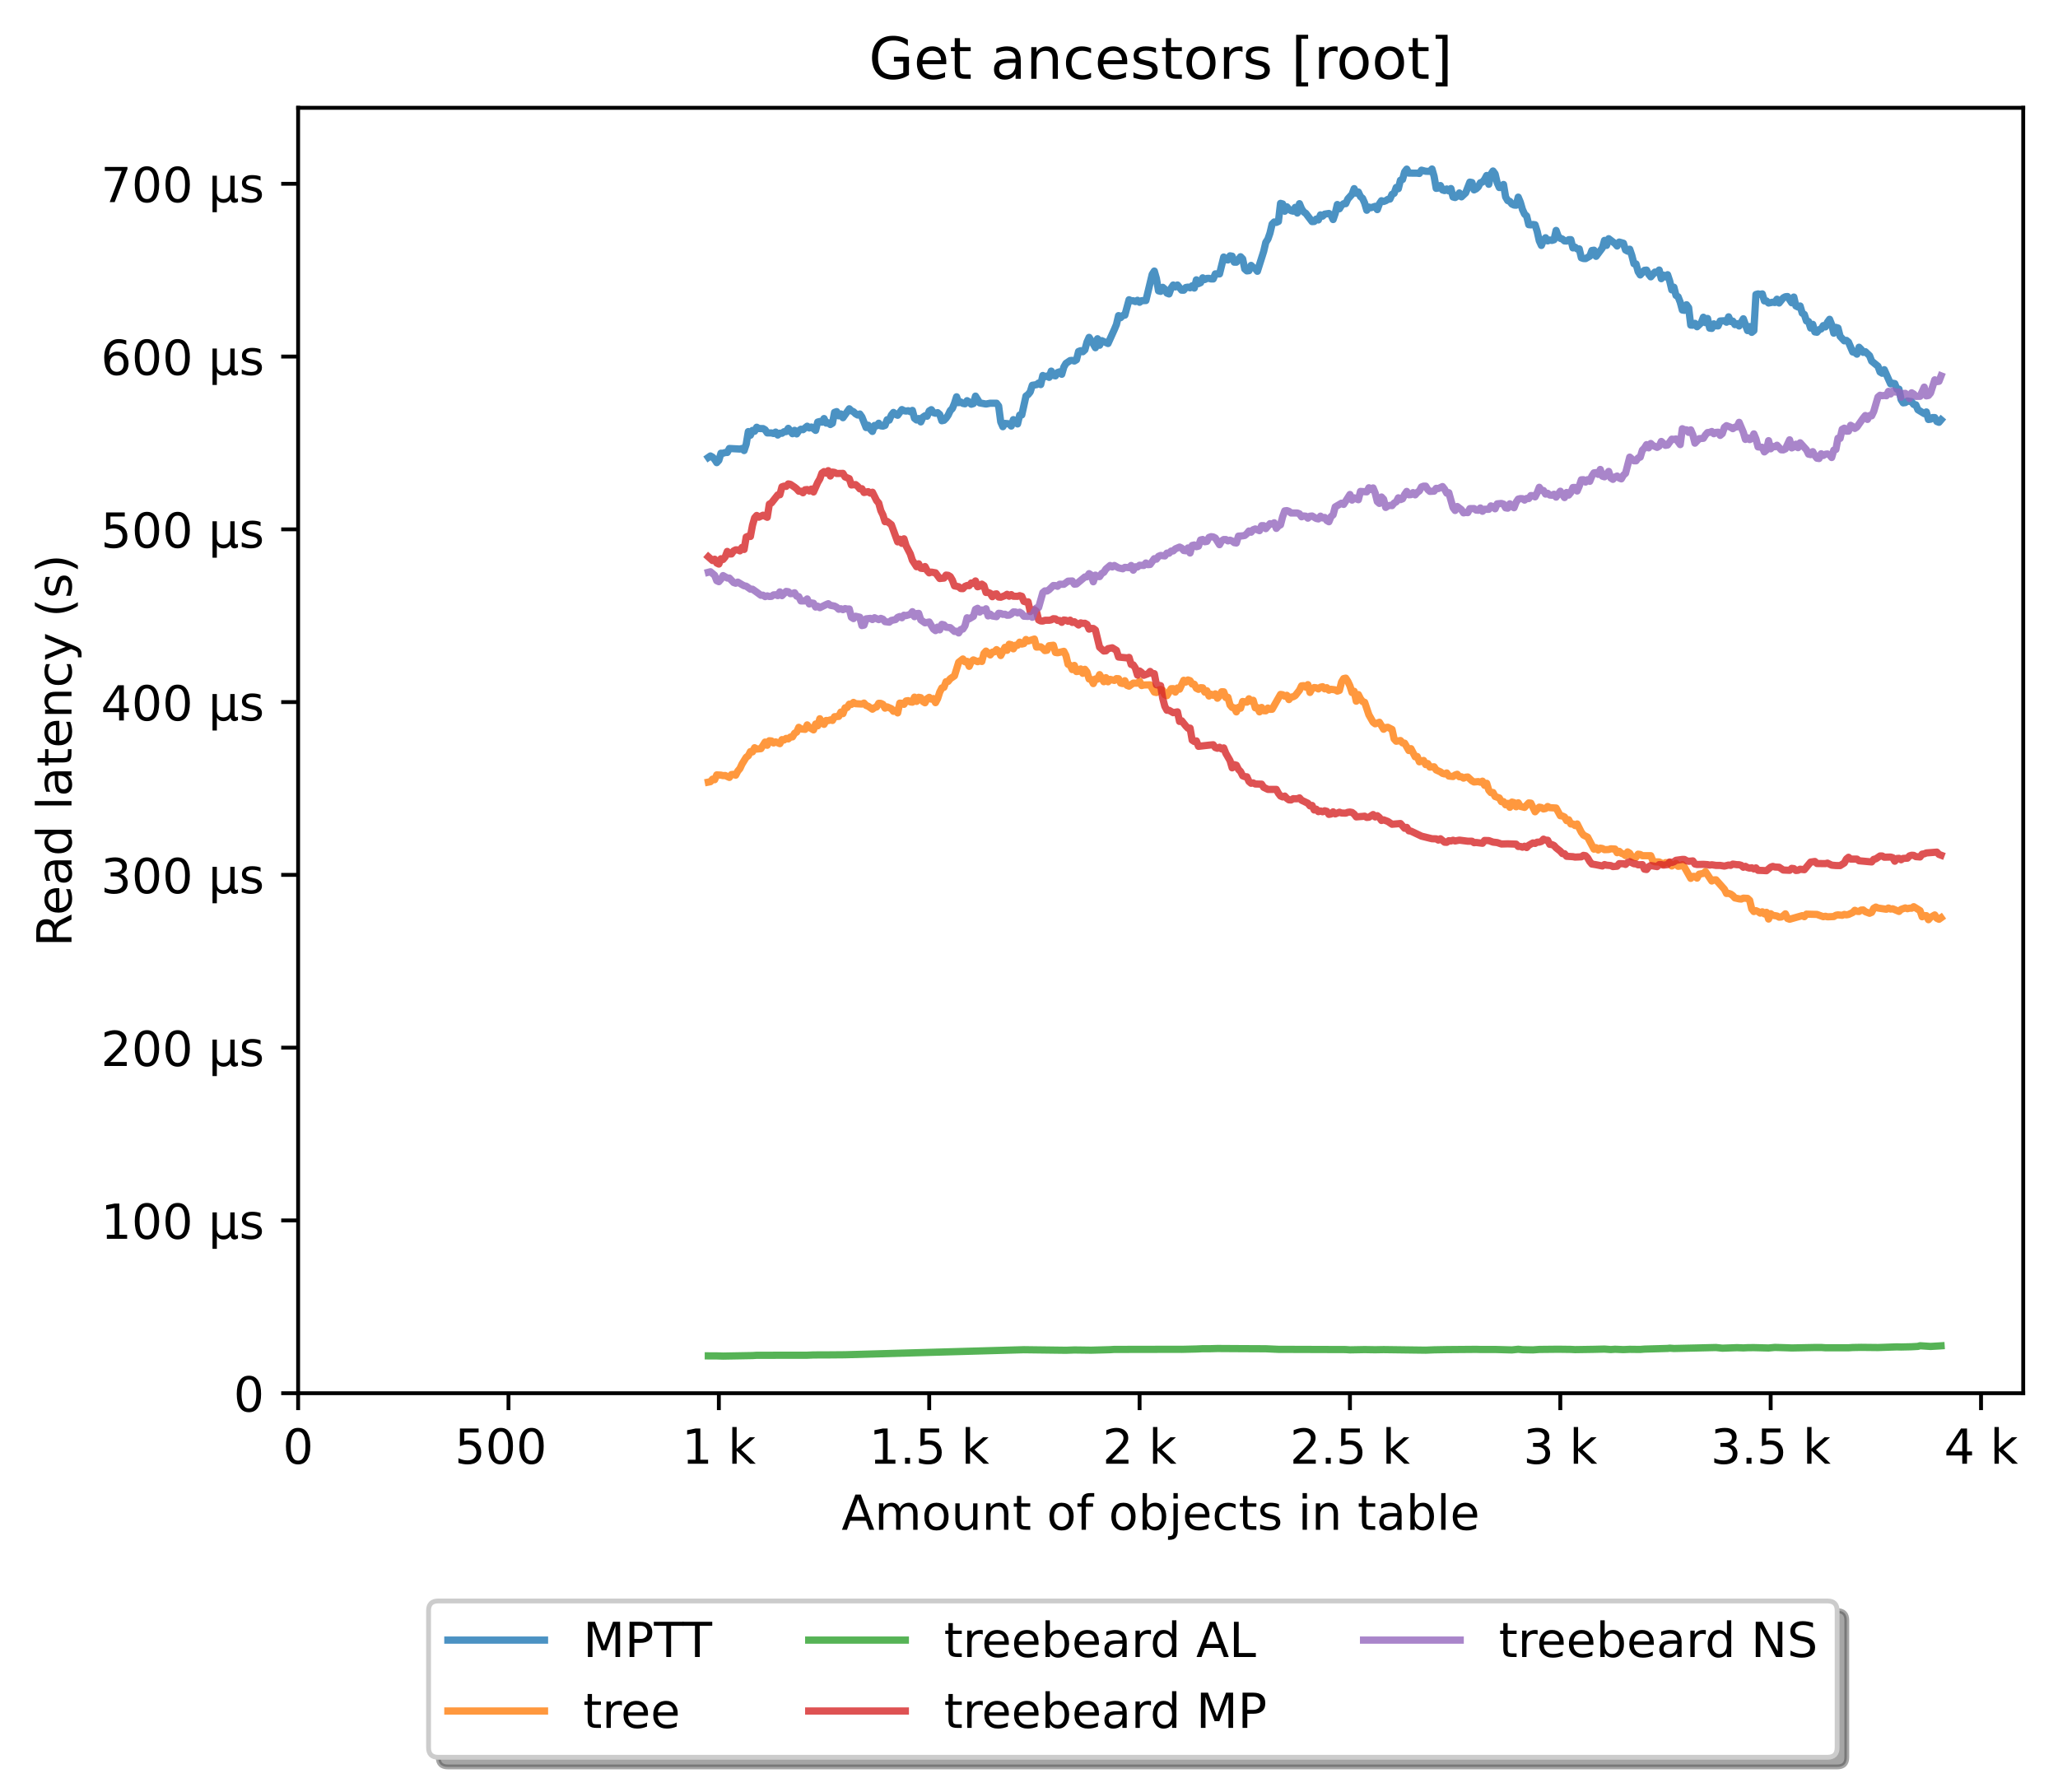 <?xml version="1.0" encoding="utf-8" standalone="no"?>
<!DOCTYPE svg PUBLIC "-//W3C//DTD SVG 1.1//EN"
  "http://www.w3.org/Graphics/SVG/1.1/DTD/svg11.dtd">
<!-- Created with matplotlib (https://matplotlib.org/) -->
<svg height="371.002pt" version="1.1" viewBox="0 0 426.036 371.002" width="426.036pt" xmlns="http://www.w3.org/2000/svg" xmlns:xlink="http://www.w3.org/1999/xlink">
 <defs>
  <style type="text/css">*{stroke-linecap:butt;stroke-linejoin:round;}</style>
 </defs>
 <g id="figure_1">
  <g id="patch_1">
   <path d="M 0 371.002 
L 426.036 371.002 
L 426.036 0 
L 0 0 
z
" style="fill:#ffffff;"/>
  </g>
  <g id="axes_1">
   <g id="patch_2">
    <path d="M 61.716 288.43 
L 418.836 288.43 
L 418.836 22.318 
L 61.716 22.318 
z
" style="fill:#ffffff;"/>
   </g>
   <g id="matplotlib.axis_1">
    <g id="xtick_1">
     <g id="line2d_1">
      <defs>
       <path d="M 0 0 
L 0 3.5 
" id="mba6efac7b4" style="stroke:#000000;stroke-width:0.8;"/>
      </defs>
      <g>
       <use style="stroke:#000000;stroke-width:0.8;" x="61.716" xlink:href="#mba6efac7b4" y="288.43"/>
      </g>
     </g>
     <g id="text_1">
      <!-- 0 -->
      <g transform="translate(58.534 303.029)scale(0.1 -0.1)">
       <defs>
        <path d="M 31.781 66.406 
Q 24.172 66.406 20.328 58.906 
Q 16.5 51.422 16.5 36.375 
Q 16.5 21.391 20.328 13.891 
Q 24.172 6.391 31.781 6.391 
Q 39.453 6.391 43.281 13.891 
Q 47.125 21.391 47.125 36.375 
Q 47.125 51.422 43.281 58.906 
Q 39.453 66.406 31.781 66.406 
z
M 31.781 74.219 
Q 44.047 74.219 50.516 64.516 
Q 56.984 54.828 56.984 36.375 
Q 56.984 17.969 50.516 8.266 
Q 44.047 -1.422 31.781 -1.422 
Q 19.531 -1.422 13.062 8.266 
Q 6.594 17.969 6.594 36.375 
Q 6.594 54.828 13.062 64.516 
Q 19.531 74.219 31.781 74.219 
z
" id="DejaVuSans-48"/>
       </defs>
       <use xlink:href="#DejaVuSans-48"/>
      </g>
     </g>
    </g>
    <g id="xtick_2">
     <g id="line2d_2">
      <g>
       <use style="stroke:#000000;stroke-width:0.8;" x="105.264" xlink:href="#mba6efac7b4" y="288.43"/>
      </g>
     </g>
     <g id="text_2">
      <!-- 500  -->
      <g transform="translate(94.131 303.029)scale(0.1 -0.1)">
       <defs>
        <path d="M 10.797 72.906 
L 49.516 72.906 
L 49.516 64.594 
L 19.828 64.594 
L 19.828 46.734 
Q 21.969 47.469 24.109 47.828 
Q 26.266 48.188 28.422 48.188 
Q 40.625 48.188 47.75 41.5 
Q 54.891 34.812 54.891 23.391 
Q 54.891 11.625 47.562 5.094 
Q 40.234 -1.422 26.906 -1.422 
Q 22.312 -1.422 17.547 -0.641 
Q 12.797 0.141 7.719 1.703 
L 7.719 11.625 
Q 12.109 9.234 16.797 8.062 
Q 21.484 6.891 26.703 6.891 
Q 35.156 6.891 40.078 11.328 
Q 45.016 15.766 45.016 23.391 
Q 45.016 31 40.078 35.438 
Q 35.156 39.891 26.703 39.891 
Q 22.75 39.891 18.812 39.016 
Q 14.891 38.141 10.797 36.281 
z
" id="DejaVuSans-53"/>
        <path id="DejaVuSans-32"/>
       </defs>
       <use xlink:href="#DejaVuSans-53"/>
       <use x="63.623" xlink:href="#DejaVuSans-48"/>
       <use x="127.246" xlink:href="#DejaVuSans-48"/>
       <use x="190.869" xlink:href="#DejaVuSans-32"/>
      </g>
     </g>
    </g>
    <g id="xtick_3">
     <g id="line2d_3">
      <g>
       <use style="stroke:#000000;stroke-width:0.8;" x="148.813" xlink:href="#mba6efac7b4" y="288.43"/>
      </g>
     </g>
     <g id="text_3">
      <!-- 1 k -->
      <g transform="translate(141.147 303.029)scale(0.1 -0.1)">
       <defs>
        <path d="M 12.406 8.297 
L 28.516 8.297 
L 28.516 63.922 
L 10.984 60.406 
L 10.984 69.391 
L 28.422 72.906 
L 38.281 72.906 
L 38.281 8.297 
L 54.391 8.297 
L 54.391 0 
L 12.406 0 
z
" id="DejaVuSans-49"/>
        <path d="M 9.078 75.984 
L 18.109 75.984 
L 18.109 31.109 
L 44.922 54.688 
L 56.391 54.688 
L 27.391 29.109 
L 57.625 0 
L 45.906 0 
L 18.109 26.703 
L 18.109 0 
L 9.078 0 
z
" id="DejaVuSans-107"/>
       </defs>
       <use xlink:href="#DejaVuSans-49"/>
       <use x="63.623" xlink:href="#DejaVuSans-32"/>
       <use x="95.41" xlink:href="#DejaVuSans-107"/>
      </g>
     </g>
    </g>
    <g id="xtick_4">
     <g id="line2d_4">
      <g>
       <use style="stroke:#000000;stroke-width:0.8;" x="192.361" xlink:href="#mba6efac7b4" y="288.43"/>
      </g>
     </g>
     <g id="text_4">
      <!-- 1.5 k -->
      <g transform="translate(179.925 303.029)scale(0.1 -0.1)">
       <defs>
        <path d="M 10.688 12.406 
L 21 12.406 
L 21 0 
L 10.688 0 
z
" id="DejaVuSans-46"/>
       </defs>
       <use xlink:href="#DejaVuSans-49"/>
       <use x="63.623" xlink:href="#DejaVuSans-46"/>
       <use x="95.41" xlink:href="#DejaVuSans-53"/>
       <use x="159.033" xlink:href="#DejaVuSans-32"/>
       <use x="190.82" xlink:href="#DejaVuSans-107"/>
      </g>
     </g>
    </g>
    <g id="xtick_5">
     <g id="line2d_5">
      <g>
       <use style="stroke:#000000;stroke-width:0.8;" x="235.91" xlink:href="#mba6efac7b4" y="288.43"/>
      </g>
     </g>
     <g id="text_5">
      <!-- 2 k -->
      <g transform="translate(228.244 303.029)scale(0.1 -0.1)">
       <defs>
        <path d="M 19.188 8.297 
L 53.609 8.297 
L 53.609 0 
L 7.328 0 
L 7.328 8.297 
Q 12.938 14.109 22.625 23.891 
Q 32.328 33.688 34.812 36.531 
Q 39.547 41.844 41.422 45.531 
Q 43.312 49.219 43.312 52.781 
Q 43.312 58.594 39.234 62.25 
Q 35.156 65.922 28.609 65.922 
Q 23.969 65.922 18.812 64.312 
Q 13.672 62.703 7.812 59.422 
L 7.812 69.391 
Q 13.766 71.781 18.938 73 
Q 24.125 74.219 28.422 74.219 
Q 39.75 74.219 46.484 68.547 
Q 53.219 62.891 53.219 53.422 
Q 53.219 48.922 51.531 44.891 
Q 49.859 40.875 45.406 35.406 
Q 44.188 33.984 37.641 27.219 
Q 31.109 20.453 19.188 8.297 
z
" id="DejaVuSans-50"/>
       </defs>
       <use xlink:href="#DejaVuSans-50"/>
       <use x="63.623" xlink:href="#DejaVuSans-32"/>
       <use x="95.41" xlink:href="#DejaVuSans-107"/>
      </g>
     </g>
    </g>
    <g id="xtick_6">
     <g id="line2d_6">
      <g>
       <use style="stroke:#000000;stroke-width:0.8;" x="279.458" xlink:href="#mba6efac7b4" y="288.43"/>
      </g>
     </g>
     <g id="text_6">
      <!-- 2.5 k -->
      <g transform="translate(267.023 303.029)scale(0.1 -0.1)">
       <use xlink:href="#DejaVuSans-50"/>
       <use x="63.623" xlink:href="#DejaVuSans-46"/>
       <use x="95.41" xlink:href="#DejaVuSans-53"/>
       <use x="159.033" xlink:href="#DejaVuSans-32"/>
       <use x="190.82" xlink:href="#DejaVuSans-107"/>
      </g>
     </g>
    </g>
    <g id="xtick_7">
     <g id="line2d_7">
      <g>
       <use style="stroke:#000000;stroke-width:0.8;" x="323.007" xlink:href="#mba6efac7b4" y="288.43"/>
      </g>
     </g>
     <g id="text_7">
      <!-- 3 k -->
      <g transform="translate(315.341 303.029)scale(0.1 -0.1)">
       <defs>
        <path d="M 40.578 39.312 
Q 47.656 37.797 51.625 33 
Q 55.609 28.219 55.609 21.188 
Q 55.609 10.406 48.188 4.484 
Q 40.766 -1.422 27.094 -1.422 
Q 22.516 -1.422 17.656 -0.516 
Q 12.797 0.391 7.625 2.203 
L 7.625 11.719 
Q 11.719 9.328 16.594 8.109 
Q 21.484 6.891 26.812 6.891 
Q 36.078 6.891 40.938 10.547 
Q 45.797 14.203 45.797 21.188 
Q 45.797 27.641 41.281 31.266 
Q 36.766 34.906 28.719 34.906 
L 20.219 34.906 
L 20.219 43.016 
L 29.109 43.016 
Q 36.375 43.016 40.234 45.922 
Q 44.094 48.828 44.094 54.297 
Q 44.094 59.906 40.109 62.906 
Q 36.141 65.922 28.719 65.922 
Q 24.656 65.922 20.016 65.031 
Q 15.375 64.156 9.812 62.312 
L 9.812 71.094 
Q 15.438 72.656 20.344 73.438 
Q 25.25 74.219 29.594 74.219 
Q 40.828 74.219 47.359 69.109 
Q 53.906 64.016 53.906 55.328 
Q 53.906 49.266 50.438 45.094 
Q 46.969 40.922 40.578 39.312 
z
" id="DejaVuSans-51"/>
       </defs>
       <use xlink:href="#DejaVuSans-51"/>
       <use x="63.623" xlink:href="#DejaVuSans-32"/>
       <use x="95.41" xlink:href="#DejaVuSans-107"/>
      </g>
     </g>
    </g>
    <g id="xtick_8">
     <g id="line2d_8">
      <g>
       <use style="stroke:#000000;stroke-width:0.8;" x="366.556" xlink:href="#mba6efac7b4" y="288.43"/>
      </g>
     </g>
     <g id="text_8">
      <!-- 3.5 k -->
      <g transform="translate(354.12 303.029)scale(0.1 -0.1)">
       <use xlink:href="#DejaVuSans-51"/>
       <use x="63.623" xlink:href="#DejaVuSans-46"/>
       <use x="95.41" xlink:href="#DejaVuSans-53"/>
       <use x="159.033" xlink:href="#DejaVuSans-32"/>
       <use x="190.82" xlink:href="#DejaVuSans-107"/>
      </g>
     </g>
    </g>
    <g id="xtick_9">
     <g id="line2d_9">
      <g>
       <use style="stroke:#000000;stroke-width:0.8;" x="410.104" xlink:href="#mba6efac7b4" y="288.43"/>
      </g>
     </g>
     <g id="text_9">
      <!-- 4 k -->
      <g transform="translate(402.439 303.029)scale(0.1 -0.1)">
       <defs>
        <path d="M 37.797 64.312 
L 12.891 25.391 
L 37.797 25.391 
z
M 35.203 72.906 
L 47.609 72.906 
L 47.609 25.391 
L 58.016 25.391 
L 58.016 17.188 
L 47.609 17.188 
L 47.609 0 
L 37.797 0 
L 37.797 17.188 
L 4.891 17.188 
L 4.891 26.703 
z
" id="DejaVuSans-52"/>
       </defs>
       <use xlink:href="#DejaVuSans-52"/>
       <use x="63.623" xlink:href="#DejaVuSans-32"/>
       <use x="95.41" xlink:href="#DejaVuSans-107"/>
      </g>
     </g>
    </g>
    <g id="text_10">
     <!-- Amount of objects in table -->
     <g transform="translate(174.217 316.707)scale(0.1 -0.1)">
      <defs>
       <path d="M 34.188 63.188 
L 20.797 26.906 
L 47.609 26.906 
z
M 28.609 72.906 
L 39.797 72.906 
L 67.578 0 
L 57.328 0 
L 50.688 18.703 
L 17.828 18.703 
L 11.188 0 
L 0.781 0 
z
" id="DejaVuSans-65"/>
       <path d="M 52 44.188 
Q 55.375 50.25 60.062 53.125 
Q 64.75 56 71.094 56 
Q 79.641 56 84.281 50.016 
Q 88.922 44.047 88.922 33.016 
L 88.922 0 
L 79.891 0 
L 79.891 32.719 
Q 79.891 40.578 77.094 44.375 
Q 74.312 48.188 68.609 48.188 
Q 61.625 48.188 57.562 43.547 
Q 53.516 38.922 53.516 30.906 
L 53.516 0 
L 44.484 0 
L 44.484 32.719 
Q 44.484 40.625 41.703 44.406 
Q 38.922 48.188 33.109 48.188 
Q 26.219 48.188 22.156 43.531 
Q 18.109 38.875 18.109 30.906 
L 18.109 0 
L 9.078 0 
L 9.078 54.688 
L 18.109 54.688 
L 18.109 46.188 
Q 21.188 51.219 25.484 53.609 
Q 29.781 56 35.688 56 
Q 41.656 56 45.828 52.969 
Q 50 49.953 52 44.188 
z
" id="DejaVuSans-109"/>
       <path d="M 30.609 48.391 
Q 23.391 48.391 19.188 42.75 
Q 14.984 37.109 14.984 27.297 
Q 14.984 17.484 19.156 11.844 
Q 23.344 6.203 30.609 6.203 
Q 37.797 6.203 41.984 11.859 
Q 46.188 17.531 46.188 27.297 
Q 46.188 37.016 41.984 42.703 
Q 37.797 48.391 30.609 48.391 
z
M 30.609 56 
Q 42.328 56 49.016 48.375 
Q 55.719 40.766 55.719 27.297 
Q 55.719 13.875 49.016 6.219 
Q 42.328 -1.422 30.609 -1.422 
Q 18.844 -1.422 12.172 6.219 
Q 5.516 13.875 5.516 27.297 
Q 5.516 40.766 12.172 48.375 
Q 18.844 56 30.609 56 
z
" id="DejaVuSans-111"/>
       <path d="M 8.5 21.578 
L 8.5 54.688 
L 17.484 54.688 
L 17.484 21.922 
Q 17.484 14.156 20.5 10.266 
Q 23.531 6.391 29.594 6.391 
Q 36.859 6.391 41.078 11.031 
Q 45.312 15.672 45.312 23.688 
L 45.312 54.688 
L 54.297 54.688 
L 54.297 0 
L 45.312 0 
L 45.312 8.406 
Q 42.047 3.422 37.719 1 
Q 33.406 -1.422 27.688 -1.422 
Q 18.266 -1.422 13.375 4.438 
Q 8.5 10.297 8.5 21.578 
z
M 31.109 56 
z
" id="DejaVuSans-117"/>
       <path d="M 54.891 33.016 
L 54.891 0 
L 45.906 0 
L 45.906 32.719 
Q 45.906 40.484 42.875 44.328 
Q 39.844 48.188 33.797 48.188 
Q 26.516 48.188 22.312 43.547 
Q 18.109 38.922 18.109 30.906 
L 18.109 0 
L 9.078 0 
L 9.078 54.688 
L 18.109 54.688 
L 18.109 46.188 
Q 21.344 51.125 25.703 53.562 
Q 30.078 56 35.797 56 
Q 45.219 56 50.047 50.172 
Q 54.891 44.344 54.891 33.016 
z
" id="DejaVuSans-110"/>
       <path d="M 18.312 70.219 
L 18.312 54.688 
L 36.812 54.688 
L 36.812 47.703 
L 18.312 47.703 
L 18.312 18.016 
Q 18.312 11.328 20.141 9.422 
Q 21.969 7.516 27.594 7.516 
L 36.812 7.516 
L 36.812 0 
L 27.594 0 
Q 17.188 0 13.234 3.875 
Q 9.281 7.766 9.281 18.016 
L 9.281 47.703 
L 2.688 47.703 
L 2.688 54.688 
L 9.281 54.688 
L 9.281 70.219 
z
" id="DejaVuSans-116"/>
       <path d="M 37.109 75.984 
L 37.109 68.5 
L 28.516 68.5 
Q 23.688 68.5 21.797 66.547 
Q 19.922 64.594 19.922 59.516 
L 19.922 54.688 
L 34.719 54.688 
L 34.719 47.703 
L 19.922 47.703 
L 19.922 0 
L 10.891 0 
L 10.891 47.703 
L 2.297 47.703 
L 2.297 54.688 
L 10.891 54.688 
L 10.891 58.5 
Q 10.891 67.625 15.141 71.797 
Q 19.391 75.984 28.609 75.984 
z
" id="DejaVuSans-102"/>
       <path d="M 48.688 27.297 
Q 48.688 37.203 44.609 42.844 
Q 40.531 48.484 33.406 48.484 
Q 26.266 48.484 22.188 42.844 
Q 18.109 37.203 18.109 27.297 
Q 18.109 17.391 22.188 11.75 
Q 26.266 6.109 33.406 6.109 
Q 40.531 6.109 44.609 11.75 
Q 48.688 17.391 48.688 27.297 
z
M 18.109 46.391 
Q 20.953 51.266 25.266 53.625 
Q 29.594 56 35.594 56 
Q 45.562 56 51.781 48.094 
Q 58.016 40.188 58.016 27.297 
Q 58.016 14.406 51.781 6.484 
Q 45.562 -1.422 35.594 -1.422 
Q 29.594 -1.422 25.266 0.953 
Q 20.953 3.328 18.109 8.203 
L 18.109 0 
L 9.078 0 
L 9.078 75.984 
L 18.109 75.984 
z
" id="DejaVuSans-98"/>
       <path d="M 9.422 54.688 
L 18.406 54.688 
L 18.406 -0.984 
Q 18.406 -11.422 14.422 -16.109 
Q 10.453 -20.797 1.609 -20.797 
L -1.812 -20.797 
L -1.812 -13.188 
L 0.594 -13.188 
Q 5.719 -13.188 7.562 -10.812 
Q 9.422 -8.453 9.422 -0.984 
z
M 9.422 75.984 
L 18.406 75.984 
L 18.406 64.594 
L 9.422 64.594 
z
" id="DejaVuSans-106"/>
       <path d="M 56.203 29.594 
L 56.203 25.203 
L 14.891 25.203 
Q 15.484 15.922 20.484 11.062 
Q 25.484 6.203 34.422 6.203 
Q 39.594 6.203 44.453 7.469 
Q 49.312 8.734 54.109 11.281 
L 54.109 2.781 
Q 49.266 0.734 44.188 -0.344 
Q 39.109 -1.422 33.891 -1.422 
Q 20.797 -1.422 13.156 6.188 
Q 5.516 13.812 5.516 26.812 
Q 5.516 40.234 12.766 48.109 
Q 20.016 56 32.328 56 
Q 43.359 56 49.781 48.891 
Q 56.203 41.797 56.203 29.594 
z
M 47.219 32.234 
Q 47.125 39.594 43.094 43.984 
Q 39.062 48.391 32.422 48.391 
Q 24.906 48.391 20.391 44.141 
Q 15.875 39.891 15.188 32.172 
z
" id="DejaVuSans-101"/>
       <path d="M 48.781 52.594 
L 48.781 44.188 
Q 44.969 46.297 41.141 47.344 
Q 37.312 48.391 33.406 48.391 
Q 24.656 48.391 19.812 42.844 
Q 14.984 37.312 14.984 27.297 
Q 14.984 17.281 19.812 11.734 
Q 24.656 6.203 33.406 6.203 
Q 37.312 6.203 41.141 7.25 
Q 44.969 8.297 48.781 10.406 
L 48.781 2.094 
Q 45.016 0.344 40.984 -0.531 
Q 36.969 -1.422 32.422 -1.422 
Q 20.062 -1.422 12.781 6.344 
Q 5.516 14.109 5.516 27.297 
Q 5.516 40.672 12.859 48.328 
Q 20.219 56 33.016 56 
Q 37.156 56 41.109 55.141 
Q 45.062 54.297 48.781 52.594 
z
" id="DejaVuSans-99"/>
       <path d="M 44.281 53.078 
L 44.281 44.578 
Q 40.484 46.531 36.375 47.5 
Q 32.281 48.484 27.875 48.484 
Q 21.188 48.484 17.844 46.438 
Q 14.5 44.391 14.5 40.281 
Q 14.5 37.156 16.891 35.375 
Q 19.281 33.594 26.516 31.984 
L 29.594 31.297 
Q 39.156 29.25 43.188 25.516 
Q 47.219 21.781 47.219 15.094 
Q 47.219 7.469 41.188 3.016 
Q 35.156 -1.422 24.609 -1.422 
Q 20.219 -1.422 15.453 -0.562 
Q 10.688 0.297 5.422 2 
L 5.422 11.281 
Q 10.406 8.688 15.234 7.391 
Q 20.062 6.109 24.812 6.109 
Q 31.156 6.109 34.562 8.281 
Q 37.984 10.453 37.984 14.406 
Q 37.984 18.062 35.516 20.016 
Q 33.062 21.969 24.703 23.781 
L 21.578 24.516 
Q 13.234 26.266 9.516 29.906 
Q 5.812 33.547 5.812 39.891 
Q 5.812 47.609 11.281 51.797 
Q 16.75 56 26.812 56 
Q 31.781 56 36.172 55.266 
Q 40.578 54.547 44.281 53.078 
z
" id="DejaVuSans-115"/>
       <path d="M 9.422 54.688 
L 18.406 54.688 
L 18.406 0 
L 9.422 0 
z
M 9.422 75.984 
L 18.406 75.984 
L 18.406 64.594 
L 9.422 64.594 
z
" id="DejaVuSans-105"/>
       <path d="M 34.281 27.484 
Q 23.391 27.484 19.188 25 
Q 14.984 22.516 14.984 16.5 
Q 14.984 11.719 18.141 8.906 
Q 21.297 6.109 26.703 6.109 
Q 34.188 6.109 38.703 11.406 
Q 43.219 16.703 43.219 25.484 
L 43.219 27.484 
z
M 52.203 31.203 
L 52.203 0 
L 43.219 0 
L 43.219 8.297 
Q 40.141 3.328 35.547 0.953 
Q 30.953 -1.422 24.312 -1.422 
Q 15.922 -1.422 10.953 3.297 
Q 6 8.016 6 15.922 
Q 6 25.141 12.172 29.828 
Q 18.359 34.516 30.609 34.516 
L 43.219 34.516 
L 43.219 35.406 
Q 43.219 41.609 39.141 45 
Q 35.062 48.391 27.688 48.391 
Q 23 48.391 18.547 47.266 
Q 14.109 46.141 10.016 43.891 
L 10.016 52.203 
Q 14.938 54.109 19.578 55.047 
Q 24.219 56 28.609 56 
Q 40.484 56 46.344 49.844 
Q 52.203 43.703 52.203 31.203 
z
" id="DejaVuSans-97"/>
       <path d="M 9.422 75.984 
L 18.406 75.984 
L 18.406 0 
L 9.422 0 
z
" id="DejaVuSans-108"/>
      </defs>
      <use xlink:href="#DejaVuSans-65"/>
      <use x="68.408" xlink:href="#DejaVuSans-109"/>
      <use x="165.82" xlink:href="#DejaVuSans-111"/>
      <use x="227.002" xlink:href="#DejaVuSans-117"/>
      <use x="290.381" xlink:href="#DejaVuSans-110"/>
      <use x="353.76" xlink:href="#DejaVuSans-116"/>
      <use x="392.969" xlink:href="#DejaVuSans-32"/>
      <use x="424.756" xlink:href="#DejaVuSans-111"/>
      <use x="485.938" xlink:href="#DejaVuSans-102"/>
      <use x="521.143" xlink:href="#DejaVuSans-32"/>
      <use x="552.93" xlink:href="#DejaVuSans-111"/>
      <use x="614.111" xlink:href="#DejaVuSans-98"/>
      <use x="677.588" xlink:href="#DejaVuSans-106"/>
      <use x="705.371" xlink:href="#DejaVuSans-101"/>
      <use x="766.895" xlink:href="#DejaVuSans-99"/>
      <use x="821.875" xlink:href="#DejaVuSans-116"/>
      <use x="861.084" xlink:href="#DejaVuSans-115"/>
      <use x="913.184" xlink:href="#DejaVuSans-32"/>
      <use x="944.971" xlink:href="#DejaVuSans-105"/>
      <use x="972.754" xlink:href="#DejaVuSans-110"/>
      <use x="1036.133" xlink:href="#DejaVuSans-32"/>
      <use x="1067.92" xlink:href="#DejaVuSans-116"/>
      <use x="1107.129" xlink:href="#DejaVuSans-97"/>
      <use x="1168.408" xlink:href="#DejaVuSans-98"/>
      <use x="1231.885" xlink:href="#DejaVuSans-108"/>
      <use x="1259.668" xlink:href="#DejaVuSans-101"/>
     </g>
    </g>
   </g>
   <g id="matplotlib.axis_2">
    <g id="ytick_1">
     <g id="line2d_10">
      <defs>
       <path d="M 0 0 
L -3.5 0 
" id="m1974f84c2e" style="stroke:#000000;stroke-width:0.8;"/>
      </defs>
      <g>
       <use style="stroke:#000000;stroke-width:0.8;" x="61.716" xlink:href="#m1974f84c2e" y="288.43"/>
      </g>
     </g>
     <g id="text_11">
      <!-- 0 -->
      <g transform="translate(48.353 292.229)scale(0.1 -0.1)">
       <use xlink:href="#DejaVuSans-48"/>
      </g>
     </g>
    </g>
    <g id="ytick_2">
     <g id="line2d_11">
      <g>
       <use style="stroke:#000000;stroke-width:0.8;" x="61.716" xlink:href="#m1974f84c2e" y="252.661"/>
      </g>
     </g>
     <g id="text_12">
      <!-- 100 µs -->
      <g transform="translate(20.878 256.461)scale(0.1 -0.1)">
       <defs>
        <path d="M 8.5 -20.797 
L 8.5 54.688 
L 17.484 54.688 
L 17.484 20.703 
Q 17.484 13.625 20.844 10 
Q 24.219 6.391 30.812 6.391 
Q 38.031 6.391 41.672 10.484 
Q 45.312 14.594 45.312 22.797 
L 45.312 54.688 
L 54.297 54.688 
L 54.297 12.594 
Q 54.297 9.672 55.141 8.281 
Q 56 6.891 57.812 6.891 
Q 58.25 6.891 59.031 7.156 
Q 59.812 7.422 61.188 8.016 
L 61.188 0.781 
Q 59.188 -0.344 57.391 -0.875 
Q 55.609 -1.422 53.906 -1.422 
Q 50.531 -1.422 48.531 0.484 
Q 46.531 2.391 45.797 6.297 
Q 43.359 2.438 39.812 0.5 
Q 36.281 -1.422 31.5 -1.422 
Q 26.516 -1.422 23.016 0.484 
Q 19.531 2.391 17.484 6.203 
L 17.484 -20.797 
z
" id="DejaVuSans-181"/>
       </defs>
       <use xlink:href="#DejaVuSans-49"/>
       <use x="63.623" xlink:href="#DejaVuSans-48"/>
       <use x="127.246" xlink:href="#DejaVuSans-48"/>
       <use x="190.869" xlink:href="#DejaVuSans-32"/>
       <use x="222.656" xlink:href="#DejaVuSans-181"/>
       <use x="286.279" xlink:href="#DejaVuSans-115"/>
      </g>
     </g>
    </g>
    <g id="ytick_3">
     <g id="line2d_12">
      <g>
       <use style="stroke:#000000;stroke-width:0.8;" x="61.716" xlink:href="#m1974f84c2e" y="216.893"/>
      </g>
     </g>
     <g id="text_13">
      <!-- 200 µs -->
      <g transform="translate(20.878 220.692)scale(0.1 -0.1)">
       <use xlink:href="#DejaVuSans-50"/>
       <use x="63.623" xlink:href="#DejaVuSans-48"/>
       <use x="127.246" xlink:href="#DejaVuSans-48"/>
       <use x="190.869" xlink:href="#DejaVuSans-32"/>
       <use x="222.656" xlink:href="#DejaVuSans-181"/>
       <use x="286.279" xlink:href="#DejaVuSans-115"/>
      </g>
     </g>
    </g>
    <g id="ytick_4">
     <g id="line2d_13">
      <g>
       <use style="stroke:#000000;stroke-width:0.8;" x="61.716" xlink:href="#m1974f84c2e" y="181.124"/>
      </g>
     </g>
     <g id="text_14">
      <!-- 300 µs -->
      <g transform="translate(20.878 184.923)scale(0.1 -0.1)">
       <use xlink:href="#DejaVuSans-51"/>
       <use x="63.623" xlink:href="#DejaVuSans-48"/>
       <use x="127.246" xlink:href="#DejaVuSans-48"/>
       <use x="190.869" xlink:href="#DejaVuSans-32"/>
       <use x="222.656" xlink:href="#DejaVuSans-181"/>
       <use x="286.279" xlink:href="#DejaVuSans-115"/>
      </g>
     </g>
    </g>
    <g id="ytick_5">
     <g id="line2d_14">
      <g>
       <use style="stroke:#000000;stroke-width:0.8;" x="61.716" xlink:href="#m1974f84c2e" y="145.355"/>
      </g>
     </g>
     <g id="text_15">
      <!-- 400 µs -->
      <g transform="translate(20.878 149.154)scale(0.1 -0.1)">
       <use xlink:href="#DejaVuSans-52"/>
       <use x="63.623" xlink:href="#DejaVuSans-48"/>
       <use x="127.246" xlink:href="#DejaVuSans-48"/>
       <use x="190.869" xlink:href="#DejaVuSans-32"/>
       <use x="222.656" xlink:href="#DejaVuSans-181"/>
       <use x="286.279" xlink:href="#DejaVuSans-115"/>
      </g>
     </g>
    </g>
    <g id="ytick_6">
     <g id="line2d_15">
      <g>
       <use style="stroke:#000000;stroke-width:0.8;" x="61.716" xlink:href="#m1974f84c2e" y="109.586"/>
      </g>
     </g>
     <g id="text_16">
      <!-- 500 µs -->
      <g transform="translate(20.878 113.385)scale(0.1 -0.1)">
       <use xlink:href="#DejaVuSans-53"/>
       <use x="63.623" xlink:href="#DejaVuSans-48"/>
       <use x="127.246" xlink:href="#DejaVuSans-48"/>
       <use x="190.869" xlink:href="#DejaVuSans-32"/>
       <use x="222.656" xlink:href="#DejaVuSans-181"/>
       <use x="286.279" xlink:href="#DejaVuSans-115"/>
      </g>
     </g>
    </g>
    <g id="ytick_7">
     <g id="line2d_16">
      <g>
       <use style="stroke:#000000;stroke-width:0.8;" x="61.716" xlink:href="#m1974f84c2e" y="73.817"/>
      </g>
     </g>
     <g id="text_17">
      <!-- 600 µs -->
      <g transform="translate(20.878 77.617)scale(0.1 -0.1)">
       <defs>
        <path d="M 33.016 40.375 
Q 26.375 40.375 22.484 35.828 
Q 18.609 31.297 18.609 23.391 
Q 18.609 15.531 22.484 10.953 
Q 26.375 6.391 33.016 6.391 
Q 39.656 6.391 43.531 10.953 
Q 47.406 15.531 47.406 23.391 
Q 47.406 31.297 43.531 35.828 
Q 39.656 40.375 33.016 40.375 
z
M 52.594 71.297 
L 52.594 62.312 
Q 48.875 64.062 45.094 64.984 
Q 41.312 65.922 37.594 65.922 
Q 27.828 65.922 22.672 59.328 
Q 17.531 52.734 16.797 39.406 
Q 19.672 43.656 24.016 45.922 
Q 28.375 48.188 33.594 48.188 
Q 44.578 48.188 50.953 41.516 
Q 57.328 34.859 57.328 23.391 
Q 57.328 12.156 50.688 5.359 
Q 44.047 -1.422 33.016 -1.422 
Q 20.359 -1.422 13.672 8.266 
Q 6.984 17.969 6.984 36.375 
Q 6.984 53.656 15.188 63.938 
Q 23.391 74.219 37.203 74.219 
Q 40.922 74.219 44.703 73.484 
Q 48.484 72.75 52.594 71.297 
z
" id="DejaVuSans-54"/>
       </defs>
       <use xlink:href="#DejaVuSans-54"/>
       <use x="63.623" xlink:href="#DejaVuSans-48"/>
       <use x="127.246" xlink:href="#DejaVuSans-48"/>
       <use x="190.869" xlink:href="#DejaVuSans-32"/>
       <use x="222.656" xlink:href="#DejaVuSans-181"/>
       <use x="286.279" xlink:href="#DejaVuSans-115"/>
      </g>
     </g>
    </g>
    <g id="ytick_8">
     <g id="line2d_17">
      <g>
       <use style="stroke:#000000;stroke-width:0.8;" x="61.716" xlink:href="#m1974f84c2e" y="38.049"/>
      </g>
     </g>
     <g id="text_18">
      <!-- 700 µs -->
      <g transform="translate(20.878 41.848)scale(0.1 -0.1)">
       <defs>
        <path d="M 8.203 72.906 
L 55.078 72.906 
L 55.078 68.703 
L 28.609 0 
L 18.312 0 
L 43.219 64.594 
L 8.203 64.594 
z
" id="DejaVuSans-55"/>
       </defs>
       <use xlink:href="#DejaVuSans-55"/>
       <use x="63.623" xlink:href="#DejaVuSans-48"/>
       <use x="127.246" xlink:href="#DejaVuSans-48"/>
       <use x="190.869" xlink:href="#DejaVuSans-32"/>
       <use x="222.656" xlink:href="#DejaVuSans-181"/>
       <use x="286.279" xlink:href="#DejaVuSans-115"/>
      </g>
     </g>
    </g>
    <g id="text_19">
     <!-- Read latency (s) -->
     <g transform="translate(14.798 195.99)rotate(-90)scale(0.1 -0.1)">
      <defs>
       <path d="M 44.391 34.188 
Q 47.562 33.109 50.562 29.594 
Q 53.562 26.078 56.594 19.922 
L 66.609 0 
L 56 0 
L 46.688 18.703 
Q 43.062 26.031 39.672 28.422 
Q 36.281 30.812 30.422 30.812 
L 19.672 30.812 
L 19.672 0 
L 9.812 0 
L 9.812 72.906 
L 32.078 72.906 
Q 44.578 72.906 50.734 67.672 
Q 56.891 62.453 56.891 51.906 
Q 56.891 45.016 53.688 40.469 
Q 50.484 35.938 44.391 34.188 
z
M 19.672 64.797 
L 19.672 38.922 
L 32.078 38.922 
Q 39.203 38.922 42.844 42.219 
Q 46.484 45.516 46.484 51.906 
Q 46.484 58.297 42.844 61.547 
Q 39.203 64.797 32.078 64.797 
z
" id="DejaVuSans-82"/>
       <path d="M 45.406 46.391 
L 45.406 75.984 
L 54.391 75.984 
L 54.391 0 
L 45.406 0 
L 45.406 8.203 
Q 42.578 3.328 38.25 0.953 
Q 33.938 -1.422 27.875 -1.422 
Q 17.969 -1.422 11.734 6.484 
Q 5.516 14.406 5.516 27.297 
Q 5.516 40.188 11.734 48.094 
Q 17.969 56 27.875 56 
Q 33.938 56 38.25 53.625 
Q 42.578 51.266 45.406 46.391 
z
M 14.797 27.297 
Q 14.797 17.391 18.875 11.75 
Q 22.953 6.109 30.078 6.109 
Q 37.203 6.109 41.297 11.75 
Q 45.406 17.391 45.406 27.297 
Q 45.406 37.203 41.297 42.844 
Q 37.203 48.484 30.078 48.484 
Q 22.953 48.484 18.875 42.844 
Q 14.797 37.203 14.797 27.297 
z
" id="DejaVuSans-100"/>
       <path d="M 32.172 -5.078 
Q 28.375 -14.844 24.75 -17.812 
Q 21.141 -20.797 15.094 -20.797 
L 7.906 -20.797 
L 7.906 -13.281 
L 13.188 -13.281 
Q 16.891 -13.281 18.938 -11.516 
Q 21 -9.766 23.484 -3.219 
L 25.094 0.875 
L 2.984 54.688 
L 12.5 54.688 
L 29.594 11.922 
L 46.688 54.688 
L 56.203 54.688 
z
" id="DejaVuSans-121"/>
       <path d="M 31 75.875 
Q 24.469 64.656 21.281 53.656 
Q 18.109 42.672 18.109 31.391 
Q 18.109 20.125 21.312 9.062 
Q 24.516 -2 31 -13.188 
L 23.188 -13.188 
Q 15.875 -1.703 12.234 9.375 
Q 8.594 20.453 8.594 31.391 
Q 8.594 42.281 12.203 53.312 
Q 15.828 64.359 23.188 75.875 
z
" id="DejaVuSans-40"/>
       <path d="M 8.016 75.875 
L 15.828 75.875 
Q 23.141 64.359 26.781 53.312 
Q 30.422 42.281 30.422 31.391 
Q 30.422 20.453 26.781 9.375 
Q 23.141 -1.703 15.828 -13.188 
L 8.016 -13.188 
Q 14.5 -2 17.703 9.062 
Q 20.906 20.125 20.906 31.391 
Q 20.906 42.672 17.703 53.656 
Q 14.5 64.656 8.016 75.875 
z
" id="DejaVuSans-41"/>
      </defs>
      <use xlink:href="#DejaVuSans-82"/>
      <use x="64.982" xlink:href="#DejaVuSans-101"/>
      <use x="126.506" xlink:href="#DejaVuSans-97"/>
      <use x="187.785" xlink:href="#DejaVuSans-100"/>
      <use x="251.262" xlink:href="#DejaVuSans-32"/>
      <use x="283.049" xlink:href="#DejaVuSans-108"/>
      <use x="310.832" xlink:href="#DejaVuSans-97"/>
      <use x="372.111" xlink:href="#DejaVuSans-116"/>
      <use x="411.32" xlink:href="#DejaVuSans-101"/>
      <use x="472.844" xlink:href="#DejaVuSans-110"/>
      <use x="536.223" xlink:href="#DejaVuSans-99"/>
      <use x="591.203" xlink:href="#DejaVuSans-121"/>
      <use x="650.383" xlink:href="#DejaVuSans-32"/>
      <use x="682.17" xlink:href="#DejaVuSans-40"/>
      <use x="721.184" xlink:href="#DejaVuSans-115"/>
      <use x="773.283" xlink:href="#DejaVuSans-41"/>
     </g>
    </g>
   </g>
   <g id="line2d_18">
    <path clip-path="url(#p6d1c60bd49)" d="M 146.635 94.702 
L 147.071 94.398 
L 147.506 94.638 
L 147.942 95.113 
L 148.377 95.779 
L 148.813 95.304 
L 149.248 93.827 
L 149.684 93.837 
L 150.119 93.683 
L 150.555 93.674 
L 150.99 92.847 
L 153.168 92.965 
L 153.603 92.852 
L 154.039 93.274 
L 154.474 91.957 
L 154.91 89.347 
L 155.345 90.106 
L 155.781 89.106 
L 156.216 89.283 
L 156.651 88.449 
L 157.087 88.722 
L 157.958 88.725 
L 158.393 88.978 
L 158.829 89.622 
L 159.7 89.628 
L 160.135 89.747 
L 160.571 89.451 
L 161.006 90.064 
L 161.442 89.68 
L 161.877 89.699 
L 162.313 89.374 
L 162.748 89.352 
L 163.184 88.679 
L 164.055 89.791 
L 164.49 89.088 
L 164.926 89.83 
L 165.361 89.183 
L 165.797 88.864 
L 166.232 88.955 
L 167.103 88.238 
L 167.539 88.604 
L 167.974 88.402 
L 168.845 89.102 
L 169.281 87.371 
L 169.716 87.262 
L 170.152 87.406 
L 170.587 86.653 
L 171.023 87.592 
L 171.458 87.523 
L 171.893 87.888 
L 172.329 87.625 
L 172.764 85.369 
L 173.2 85.214 
L 173.635 86.085 
L 174.071 85.697 
L 174.506 86.475 
L 175.813 84.631 
L 176.248 85.05 
L 176.684 85.235 
L 177.119 85.667 
L 177.555 85.922 
L 177.99 85.71 
L 178.426 86.329 
L 179.297 88.513 
L 179.732 88.034 
L 180.168 88.839 
L 180.603 89.315 
L 181.039 88.079 
L 181.474 88.163 
L 181.91 87.618 
L 182.345 88.163 
L 182.781 88.221 
L 183.216 88.063 
L 183.652 86.893 
L 184.087 86.982 
L 184.523 85.935 
L 184.958 85.388 
L 185.394 85.797 
L 185.829 85.972 
L 186.7 84.792 
L 187.135 85.027 
L 187.571 85.109 
L 188.006 85.028 
L 188.442 85.226 
L 188.877 84.964 
L 189.313 86.599 
L 189.748 86.948 
L 190.184 86.648 
L 190.619 87.345 
L 191.055 86.375 
L 191.49 86.072 
L 191.926 86.167 
L 192.361 85.086 
L 192.797 84.816 
L 193.232 85.423 
L 193.668 85.556 
L 194.103 85.433 
L 194.539 85.806 
L 194.974 87.112 
L 195.41 87.01 
L 195.845 86.575 
L 196.281 85.944 
L 196.716 85.012 
L 197.152 84.562 
L 197.587 83.512 
L 198.023 82.149 
L 198.458 83.363 
L 198.894 83.23 
L 199.329 83.519 
L 199.765 83.595 
L 200.2 82.951 
L 200.636 83.24 
L 201.071 83.692 
L 201.507 83.55 
L 201.942 82.006 
L 202.813 83.413 
L 204.119 83.644 
L 204.99 83.475 
L 206.297 83.478 
L 206.732 84.058 
L 207.168 87.353 
L 207.603 88.34 
L 208.039 87.66 
L 208.91 87.741 
L 209.345 88.205 
L 209.781 86.876 
L 210.216 87.459 
L 210.652 87.767 
L 211.087 85.935 
L 211.523 85.904 
L 212.394 81.987 
L 212.829 81.682 
L 213.265 81.142 
L 213.7 79.764 
L 214.571 79.634 
L 215.007 79.298 
L 215.442 79.617 
L 215.878 77.737 
L 216.313 77.995 
L 216.749 77.842 
L 217.184 78.124 
L 217.619 76.828 
L 218.055 77.722 
L 218.49 77.818 
L 218.926 77.124 
L 219.361 76.972 
L 219.797 77.486 
L 220.232 75.984 
L 220.668 75.234 
L 221.539 74.646 
L 221.974 74.606 
L 222.41 74.741 
L 222.845 74.484 
L 223.281 72.761 
L 223.716 72.601 
L 224.152 72.822 
L 224.587 72.419 
L 225.023 70.814 
L 225.458 69.847 
L 226.329 71.207 
L 226.765 71.985 
L 227.2 70.132 
L 227.636 71.474 
L 228.071 70.521 
L 229.378 71.115 
L 230.684 68.221 
L 231.12 67.179 
L 231.555 65.341 
L 231.991 65.765 
L 232.426 65.322 
L 232.861 65.249 
L 233.732 62.055 
L 234.168 62.254 
L 234.603 62.259 
L 235.039 62.431 
L 235.474 62.164 
L 235.91 62.583 
L 236.345 62.247 
L 237.216 62.221 
L 238.523 56.792 
L 238.958 56.12 
L 239.394 57.652 
L 239.829 60.21 
L 240.265 60.322 
L 240.7 59.486 
L 241.136 59.862 
L 241.571 60.682 
L 242.007 60.853 
L 242.442 59.65 
L 242.878 59.006 
L 243.313 59.4 
L 243.749 59.003 
L 244.62 60.075 
L 245.055 60.074 
L 245.491 59.519 
L 245.926 59.44 
L 246.362 59.587 
L 246.797 59.165 
L 247.233 59.642 
L 247.668 57.933 
L 248.103 58.722 
L 248.539 58.52 
L 248.974 57.521 
L 249.41 57.873 
L 249.845 57.641 
L 250.281 57.624 
L 250.716 57.752 
L 251.152 57.751 
L 251.587 56.702 
L 252.458 56.711 
L 253.329 53.211 
L 253.765 53.748 
L 254.2 53.821 
L 254.636 52.961 
L 255.071 53.038 
L 255.507 54.272 
L 255.942 54.279 
L 256.813 53.152 
L 257.249 53.603 
L 257.684 55.697 
L 258.12 56.083 
L 258.555 56.036 
L 258.991 54.945 
L 259.426 55.381 
L 259.862 55.596 
L 260.297 56.165 
L 261.604 52.036 
L 262.039 50.176 
L 262.475 49.497 
L 262.91 48.24 
L 263.345 46.401 
L 263.781 45.953 
L 264.216 46.048 
L 264.652 45.849 
L 265.087 42.102 
L 265.523 42.218 
L 265.958 43.73 
L 266.394 42.812 
L 266.829 43.318 
L 267.265 43.614 
L 267.7 43.722 
L 268.136 42.925 
L 268.571 44.102 
L 269.007 42.166 
L 269.442 43.222 
L 269.878 43.871 
L 270.313 44.16 
L 271.62 45.878 
L 272.055 45.854 
L 272.491 45.351 
L 272.926 45.535 
L 273.362 44.484 
L 273.797 44.75 
L 274.233 44.329 
L 275.104 44.191 
L 275.539 44.516 
L 275.975 45.45 
L 276.41 44.182 
L 276.846 42.339 
L 277.281 43.224 
L 277.717 42.504 
L 278.152 42.168 
L 278.587 42.16 
L 279.023 41.193 
L 279.894 40.222 
L 280.329 39.052 
L 280.765 39.989 
L 281.2 39.75 
L 281.636 40.695 
L 282.071 41.065 
L 282.507 42.051 
L 282.942 43.526 
L 283.378 42.865 
L 283.813 43.002 
L 284.684 42.718 
L 285.12 43.395 
L 285.555 42.19 
L 285.991 41.551 
L 286.426 41.712 
L 286.862 41.558 
L 287.297 41.277 
L 287.733 41.215 
L 288.168 40.228 
L 288.604 40.022 
L 289.039 38.808 
L 289.475 39.067 
L 289.91 37.315 
L 290.346 37.158 
L 290.781 35.582 
L 291.217 35.012 
L 291.652 35.832 
L 293.394 35.849 
L 293.829 35.908 
L 294.265 35.231 
L 295.136 35.456 
L 296.007 35.48 
L 296.442 34.99 
L 296.878 36.492 
L 297.313 38.996 
L 297.749 38.93 
L 298.184 38.413 
L 298.62 39.323 
L 299.055 39.455 
L 299.491 39.119 
L 299.926 39.527 
L 300.362 39.034 
L 300.797 40.777 
L 301.233 40.896 
L 301.668 40.609 
L 302.104 39.945 
L 302.539 40.756 
L 303.41 39.935 
L 304.281 37.701 
L 304.717 37.791 
L 305.152 39.312 
L 305.588 39.094 
L 306.023 38.682 
L 306.459 37.828 
L 306.894 37.689 
L 307.33 37.151 
L 307.765 36.332 
L 308.2 38.15 
L 308.636 36.056 
L 309.071 35.401 
L 309.507 35.996 
L 309.942 37.838 
L 310.378 38.826 
L 310.813 38.761 
L 311.249 38.189 
L 311.684 40.774 
L 312.12 41.526 
L 312.555 41.69 
L 312.991 42.244 
L 313.426 42.453 
L 313.862 42.484 
L 314.297 40.813 
L 314.733 41.863 
L 315.168 43.366 
L 315.604 44.324 
L 316.039 44.724 
L 316.475 46.516 
L 316.91 46.556 
L 317.346 46.475 
L 317.781 46.533 
L 318.217 47.905 
L 318.652 49.859 
L 319.088 50.814 
L 319.523 49.707 
L 319.959 49.217 
L 320.394 49.87 
L 320.83 49.685 
L 321.265 49.771 
L 321.701 49.64 
L 322.136 47.704 
L 322.572 48.92 
L 323.007 49.345 
L 323.442 49.489 
L 323.878 49.876 
L 324.313 49.907 
L 324.749 49.623 
L 325.184 49.611 
L 325.62 51.324 
L 326.055 51.163 
L 326.491 51.534 
L 326.926 51.528 
L 327.362 53.37 
L 327.797 53.524 
L 328.233 53.537 
L 329.104 53.041 
L 329.539 51.863 
L 329.975 51.797 
L 330.41 53.067 
L 331.717 51.316 
L 332.152 49.773 
L 332.588 50.798 
L 333.023 49.418 
L 334.33 50.421 
L 334.765 50.931 
L 335.201 50.114 
L 336.072 50.353 
L 336.507 51.753 
L 336.943 51.995 
L 337.378 51.596 
L 337.814 52.881 
L 338.249 54.601 
L 338.684 54.641 
L 339.12 56.244 
L 339.555 56.922 
L 340.426 55.965 
L 340.862 55.92 
L 341.297 56.771 
L 341.733 57.314 
L 342.604 56.323 
L 343.039 56.41 
L 343.475 55.904 
L 343.91 57.694 
L 344.346 56.952 
L 344.781 57.326 
L 345.217 56.874 
L 345.652 58.177 
L 346.088 60.017 
L 346.523 59.464 
L 346.959 61.164 
L 347.394 61.443 
L 347.83 62.57 
L 348.265 64.178 
L 348.701 64.249 
L 349.136 63.089 
L 349.572 63.693 
L 350.007 67.308 
L 350.443 67.329 
L 350.878 66.941 
L 351.314 67.642 
L 352.185 66.821 
L 352.62 65.676 
L 353.056 66.802 
L 353.491 65.93 
L 353.926 67.933 
L 354.362 67.992 
L 354.797 67.044 
L 355.233 67.449 
L 355.668 67.475 
L 356.104 66.454 
L 356.975 66.401 
L 357.41 66.708 
L 357.846 65.589 
L 358.281 66.568 
L 358.717 66.481 
L 359.152 67.206 
L 359.588 67.01 
L 360.023 67.487 
L 360.894 65.996 
L 361.765 68.44 
L 362.201 67.599 
L 362.636 68.807 
L 363.072 68.453 
L 363.507 60.967 
L 363.943 60.849 
L 364.378 60.941 
L 364.814 60.846 
L 365.249 62.295 
L 365.685 62.302 
L 366.12 62.734 
L 366.991 62.561 
L 367.427 62.627 
L 367.862 61.942 
L 368.298 62.73 
L 369.168 61.665 
L 369.604 61.433 
L 370.039 61.388 
L 370.91 62.685 
L 371.346 61.499 
L 371.781 63.345 
L 372.217 63.56 
L 372.652 63.348 
L 373.088 64.83 
L 373.523 65.1 
L 373.959 66.443 
L 374.394 66.556 
L 374.83 67.922 
L 375.265 67.146 
L 375.701 68.717 
L 376.136 68.784 
L 376.572 68.254 
L 377.007 68.101 
L 377.443 67.408 
L 377.878 67.678 
L 378.314 66.702 
L 378.749 66.101 
L 379.185 67.21 
L 379.62 68.975 
L 380.056 67.779 
L 380.491 67.908 
L 380.927 69.627 
L 381.798 70.563 
L 382.233 70.469 
L 382.669 70.829 
L 383.54 72.867 
L 383.975 72.949 
L 384.41 73.321 
L 384.846 71.89 
L 385.281 72.329 
L 385.717 72.953 
L 386.152 72.809 
L 387.023 73.634 
L 387.459 74.76 
L 388.765 75.821 
L 389.201 77.01 
L 389.636 77.275 
L 390.072 76.537 
L 391.378 79.469 
L 391.814 79.333 
L 392.249 79.418 
L 392.685 80.554 
L 393.12 80.556 
L 393.556 82.738 
L 393.991 83.403 
L 394.427 83.343 
L 394.862 83.02 
L 395.733 83.161 
L 396.169 83.738 
L 396.604 83.805 
L 397.04 84.832 
L 398.346 85.626 
L 398.782 85.281 
L 399.217 86.843 
L 399.652 86.788 
L 400.088 86.446 
L 400.523 86.447 
L 400.959 87.264 
L 401.394 87.43 
L 401.83 86.919 
L 401.83 86.919 
" style="fill:none;stroke:#1f77b4;stroke-linecap:square;stroke-opacity:0.8;stroke-width:1.5;"/>
   </g>
   <g id="line2d_19">
    <path clip-path="url(#p6d1c60bd49)" d="M 146.635 161.918 
L 147.071 161.833 
L 147.506 161.306 
L 147.942 161.421 
L 148.377 160.424 
L 149.248 160.469 
L 149.684 160.578 
L 150.119 160.547 
L 150.99 160.947 
L 151.426 160.353 
L 151.861 160.312 
L 152.297 160.486 
L 152.732 159.645 
L 153.168 159.125 
L 153.603 158.19 
L 154.474 156.775 
L 154.91 156.463 
L 155.345 155.599 
L 155.781 155.66 
L 156.216 154.801 
L 156.651 155.079 
L 157.522 154.994 
L 158.393 153.627 
L 158.829 154.289 
L 159.264 153.352 
L 159.7 153.398 
L 160.135 153.814 
L 160.571 153.59 
L 161.442 153.956 
L 161.877 153.122 
L 162.313 153.199 
L 162.748 152.868 
L 163.184 152.977 
L 163.619 152.587 
L 164.055 152.556 
L 164.49 151.809 
L 164.926 151.557 
L 165.361 150.574 
L 165.797 150.909 
L 166.668 150.997 
L 167.103 150.075 
L 167.539 150.589 
L 168.41 151.104 
L 168.845 149.884 
L 169.281 150.266 
L 169.716 148.801 
L 170.152 149.667 
L 170.587 149.957 
L 171.023 149.157 
L 171.458 149.188 
L 171.893 149.033 
L 172.329 149.15 
L 172.764 148.375 
L 173.635 148.313 
L 174.071 147.417 
L 174.506 147.741 
L 174.942 146.545 
L 175.377 146.476 
L 175.813 145.783 
L 176.248 145.836 
L 176.684 145.42 
L 177.119 145.682 
L 178.426 145.756 
L 178.861 145.558 
L 179.297 146.046 
L 179.732 146.215 
L 180.603 146.819 
L 181.039 146.496 
L 181.474 146.356 
L 181.91 145.601 
L 182.345 145.619 
L 182.781 145.832 
L 183.216 146.608 
L 183.652 146.34 
L 184.523 146.721 
L 184.958 147.26 
L 185.394 147.065 
L 185.829 147.591 
L 186.265 145.565 
L 186.7 145.608 
L 187.135 145.814 
L 187.571 145.115 
L 188.006 145.048 
L 188.442 145.312 
L 188.877 145.368 
L 189.313 144.329 
L 189.748 145.207 
L 190.184 144.357 
L 190.619 144.445 
L 191.055 145.226 
L 191.49 145.495 
L 191.926 144.642 
L 192.361 144.366 
L 192.797 144.74 
L 193.232 144.621 
L 193.668 145.467 
L 194.103 144.642 
L 194.539 143.288 
L 194.974 142.421 
L 195.41 142.292 
L 195.845 141.13 
L 196.281 141.068 
L 196.716 140.518 
L 197.587 139.918 
L 198.458 137.116 
L 199.329 136.429 
L 199.765 137.006 
L 200.2 136.917 
L 200.636 137.948 
L 201.071 136.964 
L 201.507 136.618 
L 202.377 136.987 
L 202.813 136.817 
L 203.248 136.942 
L 203.684 135.282 
L 204.119 134.795 
L 204.99 135.588 
L 205.426 135.025 
L 205.861 134.944 
L 206.297 134.491 
L 206.732 134.821 
L 207.168 135.708 
L 208.039 134.02 
L 208.474 134.637 
L 208.91 133.378 
L 209.345 133.481 
L 209.781 134.33 
L 210.216 133.58 
L 210.652 133.584 
L 211.087 132.943 
L 211.523 133.334 
L 211.958 133.232 
L 212.394 132.391 
L 212.829 132.715 
L 214.136 132.301 
L 214.571 133.966 
L 215.442 133.909 
L 215.878 134.225 
L 216.313 134.69 
L 216.749 134.62 
L 217.184 133.686 
L 218.055 133.583 
L 218.49 135.071 
L 218.926 135.146 
L 220.232 134.843 
L 220.668 135.713 
L 221.103 137.526 
L 221.539 137.729 
L 221.974 138.623 
L 222.41 137.761 
L 222.845 139.032 
L 223.281 138.97 
L 223.716 138.487 
L 224.152 139.395 
L 224.587 138.567 
L 225.023 139.134 
L 225.458 140.563 
L 225.894 140.657 
L 226.329 141.519 
L 226.765 140.569 
L 227.2 140.593 
L 227.636 139.667 
L 228.507 141.135 
L 228.942 140.296 
L 229.378 141.149 
L 229.813 140.647 
L 230.684 140.866 
L 231.12 140.49 
L 231.555 140.516 
L 231.991 141.416 
L 232.426 141.518 
L 232.861 140.929 
L 233.297 141.888 
L 233.732 142.056 
L 234.603 141.423 
L 235.474 141.438 
L 235.91 141.026 
L 236.345 141.927 
L 236.781 141.809 
L 238.087 141.782 
L 238.958 143.271 
L 239.394 143.374 
L 239.829 142.859 
L 240.265 142.735 
L 240.7 142.913 
L 241.136 143.841 
L 241.571 144.02 
L 242.442 142.577 
L 242.878 142.571 
L 243.313 143.284 
L 243.749 142.434 
L 244.184 142.682 
L 245.055 140.839 
L 245.491 141.206 
L 245.926 140.773 
L 246.362 140.92 
L 246.797 141.615 
L 247.233 141.656 
L 247.668 142.493 
L 248.103 142.712 
L 248.539 142.369 
L 248.974 142.397 
L 249.41 143.296 
L 249.845 143.007 
L 250.281 144.093 
L 250.716 143.728 
L 251.152 143.946 
L 251.587 143.644 
L 252.023 144.551 
L 252.458 144.089 
L 252.894 143.216 
L 253.329 143.224 
L 253.765 144.414 
L 254.2 144.36 
L 254.636 145.951 
L 255.071 146.467 
L 255.507 146.542 
L 255.942 147.377 
L 256.378 146.437 
L 256.813 146.621 
L 257.249 145.225 
L 258.12 145.371 
L 258.555 144.668 
L 258.991 145.179 
L 259.426 144.982 
L 259.862 146.544 
L 260.297 146.482 
L 260.733 147.377 
L 261.168 146.46 
L 261.604 147.132 
L 262.039 147.158 
L 262.475 146.59 
L 262.91 146.858 
L 263.345 146.835 
L 264.216 145.286 
L 265.087 143.764 
L 265.523 143.831 
L 265.958 144.128 
L 266.394 143.948 
L 266.829 144.83 
L 267.265 144.319 
L 267.7 144.254 
L 268.136 144.008 
L 269.007 142.894 
L 269.442 141.987 
L 269.878 141.947 
L 270.313 142.255 
L 270.749 141.742 
L 271.184 143.352 
L 271.62 142.58 
L 272.055 142.34 
L 272.491 142.395 
L 272.926 142.628 
L 273.362 142.268 
L 273.797 142.17 
L 274.233 142.617 
L 274.668 142.374 
L 275.104 142.888 
L 275.539 142.705 
L 276.41 142.814 
L 276.846 143.077 
L 277.281 142.929 
L 277.717 141.198 
L 278.152 140.487 
L 278.587 140.392 
L 279.023 141.062 
L 279.458 142.006 
L 279.894 143.381 
L 280.329 143.115 
L 280.765 145.167 
L 281.2 143.796 
L 281.636 144.657 
L 282.071 145.23 
L 282.507 145.399 
L 283.378 147.983 
L 284.249 149.518 
L 284.684 149.848 
L 285.555 149.528 
L 286.426 150.974 
L 286.862 150.621 
L 287.297 150.564 
L 288.168 151.006 
L 288.604 152.979 
L 289.039 153.457 
L 289.91 153.312 
L 290.346 153.803 
L 290.781 153.859 
L 291.652 155.382 
L 292.088 154.996 
L 292.959 156.676 
L 293.394 156.619 
L 293.829 157.715 
L 294.7 157.433 
L 295.136 158.294 
L 295.571 158.075 
L 296.007 158.814 
L 296.878 158.749 
L 297.313 159.407 
L 298.184 159.793 
L 298.62 160.112 
L 299.055 160.227 
L 299.491 160.022 
L 299.926 160.664 
L 300.797 160.759 
L 301.233 160.447 
L 301.668 160.294 
L 302.104 160.808 
L 302.539 160.81 
L 302.975 161.097 
L 303.41 160.905 
L 303.846 160.857 
L 304.717 161.653 
L 305.152 161.892 
L 306.023 161.812 
L 306.459 161.941 
L 306.894 161.721 
L 307.33 162.584 
L 307.765 162.159 
L 308.2 163.588 
L 308.636 164.094 
L 309.071 164.069 
L 309.507 164.894 
L 310.378 165.202 
L 310.813 165.965 
L 311.249 165.958 
L 311.684 166.62 
L 312.12 166.315 
L 312.555 167.137 
L 312.991 166.052 
L 313.426 166.168 
L 313.862 167.024 
L 314.297 166.2 
L 314.733 166.934 
L 315.604 167.154 
L 316.475 166.227 
L 316.91 166.275 
L 317.781 168.06 
L 318.652 167.1 
L 319.088 167.182 
L 319.523 167.481 
L 319.959 167.382 
L 320.394 166.968 
L 320.83 167.207 
L 322.136 167.281 
L 323.007 168.874 
L 323.442 168.932 
L 323.878 169.141 
L 324.313 169.896 
L 324.749 169.715 
L 325.184 170.583 
L 325.62 170.584 
L 326.055 170.915 
L 326.491 170.578 
L 327.362 172.3 
L 327.797 172.88 
L 328.668 173.322 
L 329.975 175.795 
L 330.41 175.49 
L 330.846 175.97 
L 331.281 175.589 
L 331.717 175.664 
L 332.152 175.904 
L 333.023 175.87 
L 333.459 175.723 
L 334.33 175.774 
L 334.765 176.53 
L 335.201 176.245 
L 335.636 176.649 
L 336.072 176.798 
L 336.507 177.135 
L 336.943 176.368 
L 337.378 176.645 
L 337.814 177.384 
L 338.684 177.475 
L 339.12 176.833 
L 339.555 176.903 
L 339.991 177.147 
L 341.733 177.152 
L 342.168 178.237 
L 342.604 178.425 
L 343.475 178.442 
L 344.346 178.899 
L 344.781 178.584 
L 345.652 178.639 
L 346.088 179.273 
L 346.959 178.75 
L 347.394 179.347 
L 347.83 179.287 
L 348.265 179.007 
L 348.701 179.522 
L 350.007 181.845 
L 350.443 181.428 
L 350.878 181.438 
L 351.314 181.792 
L 351.749 180.974 
L 352.62 180.821 
L 353.056 180.444 
L 354.362 182.391 
L 354.797 182.165 
L 355.233 182.146 
L 356.975 184.101 
L 357.41 184.973 
L 357.846 184.944 
L 358.281 185.101 
L 358.717 185.414 
L 359.152 185.893 
L 360.023 186.09 
L 360.459 186.134 
L 360.894 185.944 
L 361.765 185.986 
L 362.201 186.382 
L 362.636 188.178 
L 363.072 188.715 
L 363.507 188.528 
L 363.943 188.716 
L 364.378 189.034 
L 364.814 188.764 
L 365.249 189.196 
L 365.685 188.872 
L 366.12 190.265 
L 366.556 189.163 
L 366.991 189.5 
L 367.862 189.631 
L 368.298 189.876 
L 368.733 189.845 
L 369.168 189.591 
L 369.604 189.189 
L 370.039 190.151 
L 370.475 190.308 
L 373.088 189.564 
L 373.523 189.779 
L 373.959 189.254 
L 376.136 189.31 
L 377.443 189.778 
L 377.878 189.688 
L 378.314 189.803 
L 379.62 189.751 
L 380.056 189.481 
L 380.491 189.402 
L 381.362 189.493 
L 381.798 189.303 
L 382.233 189.398 
L 382.669 189.319 
L 383.54 188.918 
L 383.975 188.459 
L 384.41 188.675 
L 384.846 188.702 
L 385.281 188.41 
L 385.717 188.386 
L 386.152 188.744 
L 387.023 189.072 
L 387.459 188.885 
L 387.894 188.037 
L 388.33 187.789 
L 388.765 187.988 
L 390.072 188.179 
L 390.507 188.238 
L 390.943 187.981 
L 391.378 188.203 
L 391.814 188.145 
L 393.12 188.691 
L 393.556 188.266 
L 394.427 187.962 
L 394.862 188.129 
L 395.298 188.013 
L 395.733 188.026 
L 396.169 187.708 
L 397.475 188.525 
L 397.911 189.795 
L 398.346 189.576 
L 398.782 189.563 
L 399.217 190.4 
L 399.652 189.917 
L 400.523 189.416 
L 400.959 190.11 
L 401.394 190.317 
L 401.83 190.006 
L 401.83 190.006 
" style="fill:none;stroke:#ff7f0e;stroke-linecap:square;stroke-opacity:0.8;stroke-width:1.5;"/>
   </g>
   <g id="line2d_20">
    <path clip-path="url(#p6d1c60bd49)" d="M 146.635 280.701 
L 148.377 280.708 
L 149.684 280.748 
L 155.781 280.637 
L 156.651 280.581 
L 167.103 280.566 
L 168.41 280.511 
L 171.893 280.496 
L 174.942 280.47 
L 211.958 279.427 
L 220.668 279.54 
L 222.41 279.478 
L 225.894 279.525 
L 229.813 279.419 
L 230.684 279.363 
L 232.861 279.362 
L 243.313 279.341 
L 244.62 279.349 
L 247.668 279.277 
L 248.974 279.219 
L 250.281 279.223 
L 252.023 279.174 
L 256.813 279.204 
L 262.039 279.23 
L 264.652 279.35 
L 278.587 279.395 
L 279.458 279.456 
L 282.507 279.399 
L 284.684 279.435 
L 286.426 279.403 
L 295.136 279.52 
L 296.878 279.45 
L 299.491 279.403 
L 305.588 279.353 
L 306.459 279.377 
L 309.507 279.375 
L 312.991 279.471 
L 314.297 279.333 
L 315.168 279.425 
L 317.346 279.464 
L 318.652 279.369 
L 322.572 279.328 
L 325.184 279.362 
L 326.055 279.409 
L 329.975 279.348 
L 332.152 279.294 
L 333.459 279.395 
L 334.33 279.329 
L 336.072 279.406 
L 337.378 279.346 
L 339.555 279.372 
L 340.426 279.297 
L 345.217 279.161 
L 345.652 279.105 
L 346.523 279.175 
L 350.878 279.076 
L 355.233 278.972 
L 356.539 279.112 
L 359.588 279.001 
L 360.894 279.051 
L 361.765 279.006 
L 363.072 278.992 
L 366.12 279.07 
L 367.427 278.95 
L 370.039 279.027 
L 370.91 279.063 
L 375.701 278.968 
L 377.007 278.964 
L 377.878 279.023 
L 382.669 279.026 
L 383.54 278.971 
L 385.281 278.939 
L 388.765 278.978 
L 392.685 278.84 
L 393.556 278.864 
L 395.733 278.813 
L 397.04 278.74 
L 397.475 278.605 
L 399.652 278.751 
L 401.394 278.649 
L 401.83 278.62 
L 401.83 278.62 
" style="fill:none;stroke:#2ca02c;stroke-linecap:square;stroke-opacity:0.8;stroke-width:1.5;"/>
   </g>
   <g id="line2d_21">
    <path clip-path="url(#p6d1c60bd49)" d="M 146.635 115.277 
L 147.506 116.048 
L 147.942 115.771 
L 148.377 116.567 
L 148.813 116.775 
L 149.248 115.676 
L 149.684 115.825 
L 150.119 115.306 
L 150.555 114.161 
L 150.99 114.686 
L 151.426 114.681 
L 151.861 114.065 
L 152.297 113.838 
L 152.732 113.844 
L 153.168 114.045 
L 153.603 113.329 
L 154.039 113.755 
L 154.474 111.182 
L 154.91 110.992 
L 155.345 111.065 
L 155.781 108.731 
L 156.216 107.209 
L 156.651 106.714 
L 157.087 107.074 
L 157.958 106.662 
L 158.829 107.097 
L 159.264 104.367 
L 159.7 104.121 
L 161.006 102.462 
L 161.442 102.433 
L 161.877 100.789 
L 162.313 100.639 
L 162.748 100.695 
L 163.184 100.183 
L 163.619 100.264 
L 164.49 100.849 
L 164.926 101.196 
L 165.361 101.695 
L 165.797 101.69 
L 166.232 102.017 
L 166.668 101.397 
L 167.103 101.346 
L 167.539 101.654 
L 167.974 101.249 
L 168.41 101.852 
L 169.281 99.888 
L 169.716 99.151 
L 170.152 97.945 
L 170.587 97.637 
L 171.023 97.946 
L 171.458 97.44 
L 171.893 98.545 
L 172.329 97.733 
L 172.764 97.799 
L 173.2 98.026 
L 174.506 98.001 
L 174.942 98.742 
L 175.813 99.094 
L 176.248 100.399 
L 177.119 100.32 
L 177.555 100.684 
L 177.99 101.206 
L 178.426 101.177 
L 178.861 101.959 
L 179.732 101.781 
L 180.168 102.093 
L 180.603 101.903 
L 181.474 103.643 
L 181.91 104.148 
L 182.345 105.72 
L 182.781 106.614 
L 183.216 108.007 
L 183.652 107.944 
L 184.523 108.62 
L 185.829 112.179 
L 186.265 111.634 
L 186.7 112.485 
L 187.135 111.546 
L 187.571 112.98 
L 188.442 114.666 
L 188.877 115.99 
L 189.748 117.329 
L 190.184 116.728 
L 190.619 117.639 
L 191.055 117.694 
L 191.49 117.287 
L 191.926 118.114 
L 192.361 118.6 
L 192.797 118.438 
L 193.668 118.592 
L 194.539 119.767 
L 195.41 119.682 
L 195.845 119.064 
L 196.281 119.109 
L 196.716 119.367 
L 197.152 120.105 
L 197.587 121.292 
L 198.458 121.465 
L 198.894 121.844 
L 199.329 121.863 
L 199.765 121.393 
L 200.2 121.212 
L 200.636 121.245 
L 201.071 120.692 
L 201.507 120.781 
L 201.942 120.274 
L 202.377 121.475 
L 202.813 121.353 
L 203.248 120.93 
L 203.684 121.231 
L 204.119 122.658 
L 204.555 122.639 
L 204.99 122.83 
L 205.426 123.536 
L 205.861 123.023 
L 206.297 122.941 
L 206.732 123.604 
L 207.168 123.644 
L 208.039 123.313 
L 208.474 123.033 
L 208.91 123.436 
L 209.345 123.098 
L 209.781 123.438 
L 210.652 123.457 
L 211.087 123.317 
L 211.523 123.447 
L 211.958 124.495 
L 212.394 124.62 
L 212.829 124.595 
L 213.265 126.612 
L 213.7 126.253 
L 214.136 126.238 
L 214.571 126.575 
L 215.007 128.337 
L 215.442 128.556 
L 215.878 128.576 
L 216.313 128.418 
L 217.184 128.418 
L 217.619 128.33 
L 218.055 128.089 
L 218.49 128.124 
L 218.926 128.445 
L 219.361 128.453 
L 219.797 128.839 
L 220.232 128.356 
L 220.668 128.416 
L 221.103 128.624 
L 221.539 128.388 
L 221.974 128.861 
L 222.41 128.72 
L 223.281 129.39 
L 223.716 128.951 
L 224.152 129.06 
L 224.587 129.031 
L 225.023 129.269 
L 225.458 130.247 
L 225.894 130.098 
L 226.329 130.11 
L 226.765 130.431 
L 227.636 134 
L 228.507 134.777 
L 228.942 134.743 
L 229.378 134.294 
L 230.249 134.111 
L 231.12 134.644 
L 231.555 136.023 
L 233.297 136.2 
L 233.732 136.1 
L 234.168 137.566 
L 234.603 137.651 
L 235.039 138.319 
L 235.474 139.759 
L 235.91 138.915 
L 236.345 139.234 
L 236.781 139.801 
L 237.652 139.478 
L 238.087 139.01 
L 238.523 139.427 
L 238.958 139.471 
L 239.394 141.759 
L 240.265 141.955 
L 240.7 144.57 
L 241.136 146.225 
L 241.571 147.04 
L 242.007 147.05 
L 242.878 147.547 
L 243.749 147.374 
L 244.184 149.361 
L 244.62 149.217 
L 245.491 150.309 
L 245.926 150.757 
L 246.362 150.74 
L 246.797 153.232 
L 247.233 153.515 
L 247.668 153.386 
L 248.103 154.512 
L 250.281 154.264 
L 251.152 154.183 
L 251.587 154.766 
L 252.023 154.913 
L 252.458 154.701 
L 252.894 155.052 
L 253.329 154.837 
L 253.765 155.96 
L 254.636 157.468 
L 255.071 158.964 
L 255.507 158.301 
L 255.942 158.416 
L 256.378 159.29 
L 256.813 159.726 
L 257.249 160.608 
L 257.684 160.79 
L 258.12 160.817 
L 258.555 161.779 
L 258.991 162.155 
L 259.426 162.083 
L 259.862 162.306 
L 261.168 162.34 
L 261.604 163 
L 262.475 163.422 
L 264.216 163.424 
L 264.652 164.234 
L 265.087 164.798 
L 265.523 164.983 
L 265.958 164.806 
L 266.394 165.282 
L 266.829 165.589 
L 267.265 165.615 
L 267.7 165.351 
L 268.571 165.362 
L 269.007 165.182 
L 269.442 165.671 
L 270.749 166.292 
L 271.184 166.834 
L 271.62 166.746 
L 272.055 167.688 
L 272.491 167.526 
L 272.926 168.033 
L 273.362 167.895 
L 273.797 168.059 
L 274.233 167.851 
L 274.668 167.969 
L 275.104 168.6 
L 275.539 168.522 
L 275.975 168.075 
L 276.41 168.503 
L 277.281 168.144 
L 277.717 168.316 
L 278.587 168.342 
L 279.023 168.167 
L 279.458 168.114 
L 279.894 168.201 
L 280.329 168.537 
L 280.765 169.119 
L 282.071 169.016 
L 282.507 168.972 
L 282.942 169.228 
L 283.378 169.188 
L 284.249 168.633 
L 284.684 169.13 
L 285.12 168.873 
L 285.555 169.238 
L 285.991 169.861 
L 286.426 169.731 
L 287.297 170.054 
L 288.168 170.641 
L 289.91 170.493 
L 290.781 171.479 
L 291.217 171.292 
L 291.652 172.002 
L 292.088 172.066 
L 294.265 173.103 
L 296.442 173.642 
L 297.313 173.662 
L 297.749 173.92 
L 298.184 173.646 
L 299.055 174.36 
L 299.491 174.382 
L 299.926 174.042 
L 300.362 174.099 
L 300.797 173.949 
L 301.233 174.1 
L 302.104 173.932 
L 303.846 174.151 
L 304.717 174.155 
L 305.152 174.46 
L 305.588 174.415 
L 306.894 174.581 
L 307.33 173.998 
L 308.2 174.024 
L 309.071 174.339 
L 309.942 174.436 
L 310.813 174.731 
L 312.12 174.696 
L 313.862 174.759 
L 314.297 175.243 
L 314.733 175.223 
L 315.168 175.395 
L 315.604 175.188 
L 316.039 175.466 
L 316.475 174.998 
L 317.346 174.508 
L 317.781 174.615 
L 318.217 174.35 
L 318.652 174.345 
L 319.088 174.202 
L 319.523 173.731 
L 319.959 173.938 
L 320.394 173.95 
L 320.83 174.806 
L 321.265 174.844 
L 321.701 175.043 
L 322.136 175.525 
L 323.007 176.219 
L 323.442 176.714 
L 323.878 176.743 
L 324.313 177.276 
L 325.62 177.355 
L 326.055 177.441 
L 327.362 177.385 
L 327.797 177.081 
L 328.233 177.157 
L 328.668 177.613 
L 329.104 178.368 
L 329.539 178.879 
L 330.41 179.02 
L 331.717 179.281 
L 332.152 178.988 
L 332.588 179.123 
L 333.459 179.193 
L 333.894 179.405 
L 334.765 179.331 
L 335.201 178.8 
L 336.072 178.809 
L 336.507 178.959 
L 336.943 178.543 
L 337.378 178.391 
L 338.249 178.821 
L 338.684 178.845 
L 339.12 179.043 
L 339.991 178.996 
L 340.426 179.938 
L 340.862 180.012 
L 341.297 179.433 
L 341.733 179.187 
L 343.039 179.413 
L 343.475 178.996 
L 343.91 178.985 
L 344.346 179.105 
L 345.217 178.996 
L 345.652 178.456 
L 346.088 178.559 
L 346.523 178.415 
L 346.959 178.107 
L 348.265 177.926 
L 348.701 177.929 
L 349.136 178.189 
L 349.572 178.312 
L 350.443 178.231 
L 350.878 178.875 
L 351.314 178.976 
L 352.62 178.941 
L 353.491 179.001 
L 353.926 179.101 
L 354.362 179.027 
L 355.233 179.162 
L 356.104 179.163 
L 356.975 179.308 
L 357.846 179.084 
L 358.281 179.154 
L 358.717 178.892 
L 359.588 179.017 
L 360.023 179.022 
L 360.459 179.147 
L 360.894 179.542 
L 361.33 179.355 
L 361.765 179.615 
L 362.201 179.726 
L 362.636 179.656 
L 363.072 179.89 
L 363.507 179.677 
L 363.943 180.183 
L 364.814 180.21 
L 365.685 180.259 
L 366.556 179.524 
L 366.991 179.37 
L 367.427 179.494 
L 368.298 179.538 
L 369.168 180.119 
L 370.475 180.178 
L 370.91 179.774 
L 371.346 179.827 
L 371.781 180.213 
L 372.217 180.172 
L 372.652 179.95 
L 373.523 180.051 
L 374.83 178.477 
L 375.701 178.349 
L 376.136 178.768 
L 377.878 178.794 
L 378.314 178.693 
L 379.185 179.109 
L 380.056 179.189 
L 380.927 179.204 
L 381.798 178.654 
L 382.233 177.831 
L 382.669 177.481 
L 383.104 177.85 
L 384.41 177.854 
L 384.846 178.202 
L 387.459 178.444 
L 387.894 177.907 
L 388.33 177.803 
L 389.201 177.213 
L 389.636 177.214 
L 390.072 177.466 
L 391.378 177.431 
L 391.814 177.563 
L 392.249 178.294 
L 392.685 177.737 
L 393.12 177.697 
L 393.556 177.992 
L 393.991 177.71 
L 394.862 177.669 
L 395.298 177.194 
L 395.733 177.06 
L 396.169 177.087 
L 396.604 177.345 
L 397.475 177.414 
L 397.911 176.831 
L 398.346 176.765 
L 398.782 176.58 
L 400.959 176.414 
L 401.394 176.886 
L 401.83 177.05 
L 401.83 177.05 
" style="fill:none;stroke:#d62728;stroke-linecap:square;stroke-opacity:0.8;stroke-width:1.5;"/>
   </g>
   <g id="line2d_22">
    <path clip-path="url(#p6d1c60bd49)" d="M 146.635 118.479 
L 147.071 118.368 
L 147.942 119.099 
L 148.377 120.223 
L 148.813 120.42 
L 149.248 119.919 
L 149.684 119.166 
L 150.555 119.668 
L 150.99 119.677 
L 151.861 120.59 
L 152.297 120.745 
L 152.732 120.509 
L 153.603 121.038 
L 154.039 121.268 
L 154.474 121.356 
L 155.345 121.97 
L 155.781 121.985 
L 156.651 122.598 
L 157.522 123.238 
L 157.958 123.222 
L 158.393 123.515 
L 158.829 123.358 
L 159.264 123.489 
L 159.7 123.461 
L 160.135 123.158 
L 160.571 123.131 
L 161.006 123.31 
L 161.442 122.538 
L 161.877 123.314 
L 162.748 122.438 
L 163.184 122.506 
L 163.619 122.905 
L 164.055 122.875 
L 164.49 122.721 
L 164.926 123.412 
L 165.361 123.526 
L 165.797 124.411 
L 166.668 124.405 
L 167.103 123.995 
L 167.539 125.039 
L 167.974 124.82 
L 168.41 124.889 
L 168.845 125.679 
L 169.281 125.499 
L 169.716 125.808 
L 171.023 125.164 
L 171.458 124.979 
L 171.893 125.314 
L 172.764 125.475 
L 173.2 125.71 
L 173.635 126.131 
L 174.071 126.022 
L 174.506 126.216 
L 174.942 125.993 
L 175.377 126.095 
L 175.813 126.077 
L 176.248 127.781 
L 176.684 128.065 
L 177.119 127.584 
L 177.99 127.776 
L 178.426 129.509 
L 178.861 129.412 
L 179.297 128.117 
L 180.168 128.017 
L 180.603 128.262 
L 181.039 127.886 
L 181.91 128.278 
L 182.345 128.019 
L 182.781 128.196 
L 183.216 128.694 
L 184.087 128.808 
L 184.523 128.448 
L 185.394 128.268 
L 185.829 127.814 
L 186.265 127.641 
L 186.7 127.894 
L 187.135 127.366 
L 187.571 127.449 
L 188.442 127.188 
L 188.877 126.64 
L 189.313 127.666 
L 189.748 127.028 
L 190.184 126.987 
L 190.619 128.339 
L 191.49 128.942 
L 192.361 128.773 
L 193.232 130.233 
L 193.668 130.553 
L 194.103 129.823 
L 194.539 130.395 
L 194.974 129.264 
L 195.41 129.369 
L 195.845 129.855 
L 196.716 129.94 
L 197.587 130.721 
L 198.023 130.681 
L 198.458 131.034 
L 198.894 130.327 
L 199.329 130.232 
L 199.765 129.55 
L 200.2 127.894 
L 200.636 128.118 
L 201.507 127.599 
L 201.942 126.153 
L 202.377 125.937 
L 202.813 126.718 
L 203.248 126.276 
L 203.684 126.428 
L 204.119 126.033 
L 204.555 127.513 
L 204.99 127.141 
L 205.426 127.523 
L 206.297 127.664 
L 206.732 126.968 
L 207.168 127.004 
L 207.603 127.19 
L 208.039 127.158 
L 208.474 127.37 
L 208.91 127.349 
L 209.345 127.123 
L 209.781 126.687 
L 210.216 126.699 
L 210.652 126.879 
L 211.087 126.739 
L 211.523 127.012 
L 211.958 127.57 
L 212.829 127.615 
L 213.265 127.477 
L 213.7 127.796 
L 214.136 126.592 
L 214.571 125.857 
L 215.007 125.782 
L 215.878 122.692 
L 216.313 122.33 
L 216.749 122.354 
L 217.184 122.078 
L 218.055 121.218 
L 218.49 121.237 
L 218.926 121.38 
L 219.361 120.949 
L 220.232 120.964 
L 221.103 120.317 
L 221.974 120.279 
L 222.41 120.938 
L 222.845 120.894 
L 224.587 119.443 
L 225.023 119.411 
L 225.458 118.762 
L 225.894 119.059 
L 226.329 120.443 
L 226.765 119.066 
L 227.2 119.353 
L 227.636 119.371 
L 228.071 118.727 
L 228.507 118.48 
L 228.942 117.811 
L 229.813 117.076 
L 230.249 117.374 
L 230.684 117.068 
L 231.555 117.564 
L 232.426 117.756 
L 232.861 117.459 
L 233.732 117.52 
L 234.168 117.072 
L 234.603 118.04 
L 235.039 117.344 
L 235.474 117.377 
L 235.91 117.02 
L 236.781 117.064 
L 237.216 116.555 
L 237.652 116.899 
L 238.087 116.862 
L 238.958 115.658 
L 239.394 115.762 
L 239.829 115.176 
L 240.265 114.994 
L 241.136 115.093 
L 241.571 114.51 
L 242.007 114.535 
L 242.442 114.09 
L 242.878 114.053 
L 243.313 113.63 
L 244.184 113.259 
L 244.62 113.473 
L 245.055 113.972 
L 245.491 114.021 
L 245.926 113.44 
L 246.362 114.483 
L 246.797 112.923 
L 247.233 112.825 
L 247.668 113.18 
L 248.103 113.066 
L 248.539 111.788 
L 248.974 111.687 
L 249.41 112.156 
L 249.845 112.087 
L 250.281 111.265 
L 250.716 111.103 
L 251.152 111.162 
L 251.587 111.385 
L 252.458 112.765 
L 252.894 111.993 
L 253.329 111.698 
L 253.765 111.696 
L 254.2 111.98 
L 254.636 111.831 
L 255.071 112.001 
L 255.507 112.343 
L 255.942 112.417 
L 256.378 110.991 
L 257.249 110.931 
L 257.684 110.852 
L 258.12 110.48 
L 258.555 109.931 
L 258.991 110.181 
L 259.426 109.671 
L 259.862 109.506 
L 260.733 109.863 
L 261.168 108.828 
L 261.604 108.829 
L 262.039 109.44 
L 262.91 108.415 
L 263.345 108.498 
L 263.781 108.23 
L 264.216 109.391 
L 264.652 108.892 
L 265.087 108.65 
L 265.523 106.97 
L 265.958 105.765 
L 266.394 105.708 
L 266.829 105.857 
L 267.265 106.207 
L 268.571 106.207 
L 269.007 106.379 
L 269.442 106.991 
L 269.878 106.823 
L 270.313 106.862 
L 270.749 107.276 
L 271.184 106.872 
L 271.62 106.824 
L 272.491 107.343 
L 272.926 107.429 
L 273.362 106.859 
L 273.797 107.225 
L 274.233 107.125 
L 274.668 107.759 
L 275.104 108.014 
L 275.539 106.959 
L 275.975 106.578 
L 276.41 104.94 
L 277.717 104.172 
L 278.152 104.424 
L 279.458 102.374 
L 279.894 103.535 
L 280.329 103.064 
L 281.2 103.457 
L 281.636 101.738 
L 282.942 101.824 
L 283.378 100.98 
L 283.813 101.348 
L 284.249 101.014 
L 284.684 102.078 
L 285.12 103.84 
L 285.555 104.221 
L 285.991 102.894 
L 286.426 103.359 
L 286.862 105.052 
L 287.297 104.756 
L 287.733 104.623 
L 288.168 104.674 
L 288.604 104.143 
L 289.039 103.9 
L 289.475 103.062 
L 289.91 103.438 
L 290.346 103.268 
L 290.781 102.362 
L 291.217 101.739 
L 291.652 102.436 
L 292.088 102.402 
L 292.523 101.981 
L 292.959 102.448 
L 293.394 101.946 
L 293.829 101.63 
L 294.265 100.813 
L 294.7 100.644 
L 295.136 100.646 
L 295.571 101.352 
L 296.007 101.733 
L 296.878 101.682 
L 297.313 101.098 
L 297.749 101.151 
L 298.62 100.733 
L 299.055 101.29 
L 299.491 102.096 
L 299.926 101.999 
L 300.797 105.093 
L 301.233 105.682 
L 301.668 104.86 
L 302.539 105.525 
L 302.975 106.174 
L 303.41 106.091 
L 303.846 106.129 
L 304.281 105.3 
L 305.152 105.287 
L 305.588 105.607 
L 306.023 105.637 
L 306.459 105.161 
L 306.894 105.845 
L 307.33 105.427 
L 308.2 105.441 
L 308.636 104.736 
L 309.071 104.888 
L 309.507 105.336 
L 309.942 104.31 
L 310.813 104.225 
L 311.249 104.361 
L 311.684 105.139 
L 312.12 105.208 
L 312.555 104.3 
L 312.991 104.836 
L 313.426 105.113 
L 313.862 103.98 
L 314.297 103.331 
L 314.733 103.223 
L 315.168 103.238 
L 315.604 103.536 
L 316.039 103.192 
L 316.475 103.217 
L 316.91 102.598 
L 317.346 102.613 
L 317.781 102.864 
L 318.217 102.012 
L 318.652 100.883 
L 319.088 101.526 
L 319.523 101.551 
L 319.959 102.29 
L 320.394 102.126 
L 320.83 102.487 
L 321.265 102.527 
L 321.701 102.319 
L 322.136 102.915 
L 323.007 101.694 
L 323.878 103.01 
L 324.313 101.955 
L 324.749 102.494 
L 325.184 101.958 
L 325.62 100.926 
L 326.055 100.92 
L 326.491 101.651 
L 326.926 100.635 
L 327.362 99.331 
L 327.797 99.311 
L 328.233 99.8 
L 328.668 99.3 
L 329.104 99.648 
L 329.539 98.567 
L 329.975 97.894 
L 330.41 97.843 
L 330.846 98.206 
L 331.281 97.189 
L 331.717 98.578 
L 332.152 98.713 
L 333.023 97.595 
L 333.459 98.95 
L 333.894 99.237 
L 334.33 98.748 
L 334.765 98.554 
L 335.201 98.971 
L 335.636 99.135 
L 336.072 98.375 
L 336.507 97.99 
L 337.378 94.637 
L 338.249 95.395 
L 338.684 95.404 
L 339.12 94.803 
L 339.555 94.639 
L 339.991 93.205 
L 340.426 92.758 
L 340.862 92.054 
L 341.297 92.721 
L 341.733 91.816 
L 342.168 92.224 
L 343.039 92.624 
L 343.475 92.363 
L 343.91 91.396 
L 344.781 92.202 
L 345.217 92.124 
L 346.088 90.918 
L 346.523 90.964 
L 346.959 90.875 
L 347.83 92.046 
L 348.265 88.759 
L 348.701 88.97 
L 349.136 88.99 
L 349.572 89.516 
L 350.007 88.995 
L 350.443 90.024 
L 350.878 91.749 
L 351.749 90.816 
L 352.62 90.741 
L 353.056 90.038 
L 353.491 89.549 
L 353.926 89.51 
L 354.362 89.33 
L 354.797 89.794 
L 355.233 89.514 
L 355.668 89.48 
L 356.104 90.137 
L 356.539 89.768 
L 356.975 88.484 
L 357.41 88.127 
L 358.281 88.459 
L 358.717 88.748 
L 359.152 88.431 
L 359.588 88.376 
L 360.023 87.431 
L 360.894 89.495 
L 361.33 90.969 
L 361.765 90.629 
L 362.201 91.009 
L 362.636 90.792 
L 363.072 89.824 
L 363.507 90.867 
L 363.943 92.522 
L 364.814 92.605 
L 365.249 93.555 
L 365.685 93.178 
L 366.12 91.229 
L 366.556 92.913 
L 366.991 92.432 
L 367.427 92.493 
L 367.862 92.173 
L 368.733 93.118 
L 369.168 93.137 
L 369.604 92.938 
L 370.475 91.053 
L 370.91 92.73 
L 371.346 92.524 
L 371.781 91.959 
L 372.217 92.681 
L 372.652 91.666 
L 373.959 93.116 
L 374.394 94.018 
L 374.83 94.114 
L 375.265 93.505 
L 375.701 94.31 
L 376.136 94.862 
L 376.572 94.927 
L 377.007 93.942 
L 377.443 94.296 
L 377.878 94.041 
L 378.314 93.982 
L 378.749 94.176 
L 379.185 94.715 
L 379.62 93.191 
L 380.056 93.049 
L 380.491 90.718 
L 380.927 90.763 
L 381.362 88.875 
L 381.798 88.643 
L 382.233 89.265 
L 382.669 89.253 
L 383.104 88.048 
L 383.54 88.306 
L 383.975 88.694 
L 384.41 88.408 
L 385.717 86.549 
L 386.152 86.025 
L 386.588 86.83 
L 387.023 86.035 
L 387.459 86.083 
L 387.894 85.171 
L 388.765 82.196 
L 389.201 81.83 
L 389.636 81.928 
L 390.072 81.869 
L 390.507 81.931 
L 390.943 81.027 
L 391.378 81.561 
L 391.814 80.917 
L 392.249 81.143 
L 393.12 81.185 
L 393.556 82.235 
L 393.991 81.481 
L 394.427 81.434 
L 394.862 81.883 
L 395.298 82.507 
L 395.733 81.322 
L 396.169 81.582 
L 396.604 82.055 
L 397.475 82.05 
L 398.346 80.144 
L 398.782 81.956 
L 399.217 81.87 
L 399.652 81.36 
L 400.523 78.634 
L 400.959 79.004 
L 401.394 78.944 
L 401.83 77.813 
L 401.83 77.813 
" style="fill:none;stroke:#9467bd;stroke-linecap:square;stroke-opacity:0.8;stroke-width:1.5;"/>
   </g>
   <g id="patch_3">
    <path d="M 61.716 288.43 
L 61.716 22.318 
" style="fill:none;stroke:#000000;stroke-linecap:square;stroke-linejoin:miter;stroke-width:0.8;"/>
   </g>
   <g id="patch_4">
    <path d="M 418.836 288.43 
L 418.836 22.318 
" style="fill:none;stroke:#000000;stroke-linecap:square;stroke-linejoin:miter;stroke-width:0.8;"/>
   </g>
   <g id="patch_5">
    <path d="M 61.716 288.43 
L 418.836 288.43 
" style="fill:none;stroke:#000000;stroke-linecap:square;stroke-linejoin:miter;stroke-width:0.8;"/>
   </g>
   <g id="patch_6">
    <path d="M 61.716 22.318 
L 418.836 22.318 
" style="fill:none;stroke:#000000;stroke-linecap:square;stroke-linejoin:miter;stroke-width:0.8;"/>
   </g>
   <g id="text_20">
    <!-- Get ancestors [root] -->
    <g transform="translate(179.849 16.318)scale(0.12 -0.12)">
     <defs>
      <path d="M 59.516 10.406 
L 59.516 29.984 
L 43.406 29.984 
L 43.406 38.094 
L 69.281 38.094 
L 69.281 6.781 
Q 63.578 2.734 56.688 0.656 
Q 49.812 -1.422 42 -1.422 
Q 24.906 -1.422 15.25 8.562 
Q 5.609 18.562 5.609 36.375 
Q 5.609 54.25 15.25 64.234 
Q 24.906 74.219 42 74.219 
Q 49.125 74.219 55.547 72.453 
Q 61.969 70.703 67.391 67.281 
L 67.391 56.781 
Q 61.922 61.422 55.766 63.766 
Q 49.609 66.109 42.828 66.109 
Q 29.438 66.109 22.719 58.641 
Q 16.016 51.172 16.016 36.375 
Q 16.016 21.625 22.719 14.156 
Q 29.438 6.688 42.828 6.688 
Q 48.047 6.688 52.141 7.594 
Q 56.25 8.5 59.516 10.406 
z
" id="DejaVuSans-71"/>
      <path d="M 41.109 46.297 
Q 39.594 47.172 37.812 47.578 
Q 36.031 48 33.891 48 
Q 26.266 48 22.188 43.047 
Q 18.109 38.094 18.109 28.812 
L 18.109 0 
L 9.078 0 
L 9.078 54.688 
L 18.109 54.688 
L 18.109 46.188 
Q 20.953 51.172 25.484 53.578 
Q 30.031 56 36.531 56 
Q 37.453 56 38.578 55.875 
Q 39.703 55.766 41.062 55.516 
z
" id="DejaVuSans-114"/>
      <path d="M 8.594 75.984 
L 29.297 75.984 
L 29.297 69 
L 17.578 69 
L 17.578 -6.203 
L 29.297 -6.203 
L 29.297 -13.188 
L 8.594 -13.188 
z
" id="DejaVuSans-91"/>
      <path d="M 30.422 75.984 
L 30.422 -13.188 
L 9.719 -13.188 
L 9.719 -6.203 
L 21.391 -6.203 
L 21.391 69 
L 9.719 69 
L 9.719 75.984 
z
" id="DejaVuSans-93"/>
     </defs>
     <use xlink:href="#DejaVuSans-71"/>
     <use x="77.49" xlink:href="#DejaVuSans-101"/>
     <use x="139.014" xlink:href="#DejaVuSans-116"/>
     <use x="178.223" xlink:href="#DejaVuSans-32"/>
     <use x="210.01" xlink:href="#DejaVuSans-97"/>
     <use x="271.289" xlink:href="#DejaVuSans-110"/>
     <use x="334.668" xlink:href="#DejaVuSans-99"/>
     <use x="389.648" xlink:href="#DejaVuSans-101"/>
     <use x="451.172" xlink:href="#DejaVuSans-115"/>
     <use x="503.271" xlink:href="#DejaVuSans-116"/>
     <use x="542.48" xlink:href="#DejaVuSans-111"/>
     <use x="603.662" xlink:href="#DejaVuSans-114"/>
     <use x="644.775" xlink:href="#DejaVuSans-115"/>
     <use x="696.875" xlink:href="#DejaVuSans-32"/>
     <use x="728.662" xlink:href="#DejaVuSans-91"/>
     <use x="767.676" xlink:href="#DejaVuSans-114"/>
     <use x="806.539" xlink:href="#DejaVuSans-111"/>
     <use x="867.721" xlink:href="#DejaVuSans-111"/>
     <use x="928.902" xlink:href="#DejaVuSans-116"/>
     <use x="968.111" xlink:href="#DejaVuSans-93"/>
    </g>
   </g>
   <g id="legend_1">
    <g id="patch_7">
     <path d="M 92.718 365.802 
L 380.313 365.802 
Q 382.313 365.802 382.313 363.802 
L 382.313 335.446 
Q 382.313 333.446 380.313 333.446 
L 92.718 333.446 
Q 90.718 333.446 90.718 335.446 
L 90.718 363.802 
Q 90.718 365.802 92.718 365.802 
z
" style="fill:#4c4c4c;opacity:0.5;stroke:#4c4c4c;stroke-linejoin:miter;"/>
    </g>
    <g id="patch_8">
     <path d="M 90.718 363.802 
L 378.313 363.802 
Q 380.313 363.802 380.313 361.802 
L 380.313 333.446 
Q 380.313 331.446 378.313 331.446 
L 90.718 331.446 
Q 88.718 331.446 88.718 333.446 
L 88.718 361.802 
Q 88.718 363.802 90.718 363.802 
z
" style="fill:#ffffff;stroke:#cccccc;stroke-linejoin:miter;"/>
    </g>
    <g id="line2d_23">
     <path d="M 92.718 339.545 
L 112.718 339.545 
" style="fill:none;stroke:#1f77b4;stroke-linecap:square;stroke-opacity:0.8;stroke-width:1.5;"/>
    </g>
    <g id="line2d_24"/>
    <g id="text_21">
     <!-- MPTT -->
     <g transform="translate(120.718 343.045)scale(0.1 -0.1)">
      <defs>
       <path d="M 9.812 72.906 
L 24.516 72.906 
L 43.109 23.297 
L 61.812 72.906 
L 76.516 72.906 
L 76.516 0 
L 66.891 0 
L 66.891 64.016 
L 48.094 14.016 
L 38.188 14.016 
L 19.391 64.016 
L 19.391 0 
L 9.812 0 
z
" id="DejaVuSans-77"/>
       <path d="M 19.672 64.797 
L 19.672 37.406 
L 32.078 37.406 
Q 38.969 37.406 42.719 40.969 
Q 46.484 44.531 46.484 51.125 
Q 46.484 57.672 42.719 61.234 
Q 38.969 64.797 32.078 64.797 
z
M 9.812 72.906 
L 32.078 72.906 
Q 44.344 72.906 50.609 67.359 
Q 56.891 61.812 56.891 51.125 
Q 56.891 40.328 50.609 34.812 
Q 44.344 29.297 32.078 29.297 
L 19.672 29.297 
L 19.672 0 
L 9.812 0 
z
" id="DejaVuSans-80"/>
       <path d="M -0.297 72.906 
L 61.375 72.906 
L 61.375 64.594 
L 35.5 64.594 
L 35.5 0 
L 25.594 0 
L 25.594 64.594 
L -0.297 64.594 
z
" id="DejaVuSans-84"/>
      </defs>
      <use xlink:href="#DejaVuSans-77"/>
      <use x="86.279" xlink:href="#DejaVuSans-80"/>
      <use x="146.582" xlink:href="#DejaVuSans-84"/>
      <use x="205.916" xlink:href="#DejaVuSans-84"/>
     </g>
    </g>
    <g id="line2d_25">
     <path d="M 92.718 354.223 
L 112.718 354.223 
" style="fill:none;stroke:#ff7f0e;stroke-linecap:square;stroke-opacity:0.8;stroke-width:1.5;"/>
    </g>
    <g id="line2d_26"/>
    <g id="text_22">
     <!-- tree -->
     <g transform="translate(120.718 357.723)scale(0.1 -0.1)">
      <use xlink:href="#DejaVuSans-116"/>
      <use x="39.209" xlink:href="#DejaVuSans-114"/>
      <use x="78.072" xlink:href="#DejaVuSans-101"/>
      <use x="139.596" xlink:href="#DejaVuSans-101"/>
     </g>
    </g>
    <g id="line2d_27">
     <path d="M 167.416 339.545 
L 187.416 339.545 
" style="fill:none;stroke:#2ca02c;stroke-linecap:square;stroke-opacity:0.8;stroke-width:1.5;"/>
    </g>
    <g id="line2d_28"/>
    <g id="text_23">
     <!-- treebeard AL -->
     <g transform="translate(195.416 343.045)scale(0.1 -0.1)">
      <defs>
       <path d="M 9.812 72.906 
L 19.672 72.906 
L 19.672 8.297 
L 55.172 8.297 
L 55.172 0 
L 9.812 0 
z
" id="DejaVuSans-76"/>
      </defs>
      <use xlink:href="#DejaVuSans-116"/>
      <use x="39.209" xlink:href="#DejaVuSans-114"/>
      <use x="78.072" xlink:href="#DejaVuSans-101"/>
      <use x="139.596" xlink:href="#DejaVuSans-101"/>
      <use x="201.119" xlink:href="#DejaVuSans-98"/>
      <use x="264.596" xlink:href="#DejaVuSans-101"/>
      <use x="326.119" xlink:href="#DejaVuSans-97"/>
      <use x="387.398" xlink:href="#DejaVuSans-114"/>
      <use x="426.762" xlink:href="#DejaVuSans-100"/>
      <use x="490.238" xlink:href="#DejaVuSans-32"/>
      <use x="522.025" xlink:href="#DejaVuSans-65"/>
      <use x="590.434" xlink:href="#DejaVuSans-76"/>
     </g>
    </g>
    <g id="line2d_29">
     <path d="M 167.416 354.223 
L 187.416 354.223 
" style="fill:none;stroke:#d62728;stroke-linecap:square;stroke-opacity:0.8;stroke-width:1.5;"/>
    </g>
    <g id="line2d_30"/>
    <g id="text_24">
     <!-- treebeard MP -->
     <g transform="translate(195.416 357.723)scale(0.1 -0.1)">
      <use xlink:href="#DejaVuSans-116"/>
      <use x="39.209" xlink:href="#DejaVuSans-114"/>
      <use x="78.072" xlink:href="#DejaVuSans-101"/>
      <use x="139.596" xlink:href="#DejaVuSans-101"/>
      <use x="201.119" xlink:href="#DejaVuSans-98"/>
      <use x="264.596" xlink:href="#DejaVuSans-101"/>
      <use x="326.119" xlink:href="#DejaVuSans-97"/>
      <use x="387.398" xlink:href="#DejaVuSans-114"/>
      <use x="426.762" xlink:href="#DejaVuSans-100"/>
      <use x="490.238" xlink:href="#DejaVuSans-32"/>
      <use x="522.025" xlink:href="#DejaVuSans-77"/>
      <use x="608.305" xlink:href="#DejaVuSans-80"/>
     </g>
    </g>
    <g id="line2d_31">
     <path d="M 282.279 339.545 
L 302.279 339.545 
" style="fill:none;stroke:#9467bd;stroke-linecap:square;stroke-opacity:0.8;stroke-width:1.5;"/>
    </g>
    <g id="line2d_32"/>
    <g id="text_25">
     <!-- treebeard NS -->
     <g transform="translate(310.279 343.045)scale(0.1 -0.1)">
      <defs>
       <path d="M 9.812 72.906 
L 23.094 72.906 
L 55.422 11.922 
L 55.422 72.906 
L 64.984 72.906 
L 64.984 0 
L 51.703 0 
L 19.391 60.984 
L 19.391 0 
L 9.812 0 
z
" id="DejaVuSans-78"/>
       <path d="M 53.516 70.516 
L 53.516 60.891 
Q 47.906 63.578 42.922 64.891 
Q 37.938 66.219 33.297 66.219 
Q 25.25 66.219 20.875 63.094 
Q 16.5 59.969 16.5 54.203 
Q 16.5 49.359 19.406 46.891 
Q 22.312 44.438 30.422 42.922 
L 36.375 41.703 
Q 47.406 39.594 52.656 34.297 
Q 57.906 29 57.906 20.125 
Q 57.906 9.516 50.797 4.047 
Q 43.703 -1.422 29.984 -1.422 
Q 24.812 -1.422 18.969 -0.25 
Q 13.141 0.922 6.891 3.219 
L 6.891 13.375 
Q 12.891 10.016 18.656 8.297 
Q 24.422 6.594 29.984 6.594 
Q 38.422 6.594 43.016 9.906 
Q 47.609 13.234 47.609 19.391 
Q 47.609 24.75 44.312 27.781 
Q 41.016 30.812 33.5 32.328 
L 27.484 33.5 
Q 16.453 35.688 11.516 40.375 
Q 6.594 45.062 6.594 53.422 
Q 6.594 63.094 13.406 68.656 
Q 20.219 74.219 32.172 74.219 
Q 37.312 74.219 42.625 73.281 
Q 47.953 72.359 53.516 70.516 
z
" id="DejaVuSans-83"/>
      </defs>
      <use xlink:href="#DejaVuSans-116"/>
      <use x="39.209" xlink:href="#DejaVuSans-114"/>
      <use x="78.072" xlink:href="#DejaVuSans-101"/>
      <use x="139.596" xlink:href="#DejaVuSans-101"/>
      <use x="201.119" xlink:href="#DejaVuSans-98"/>
      <use x="264.596" xlink:href="#DejaVuSans-101"/>
      <use x="326.119" xlink:href="#DejaVuSans-97"/>
      <use x="387.398" xlink:href="#DejaVuSans-114"/>
      <use x="426.762" xlink:href="#DejaVuSans-100"/>
      <use x="490.238" xlink:href="#DejaVuSans-32"/>
      <use x="522.025" xlink:href="#DejaVuSans-78"/>
      <use x="596.83" xlink:href="#DejaVuSans-83"/>
     </g>
    </g>
   </g>
  </g>
 </g>
 <defs>
  <clipPath id="p6d1c60bd49">
   <rect height="266.112" width="357.12" x="61.716" y="22.318"/>
  </clipPath>
 </defs>
</svg>
